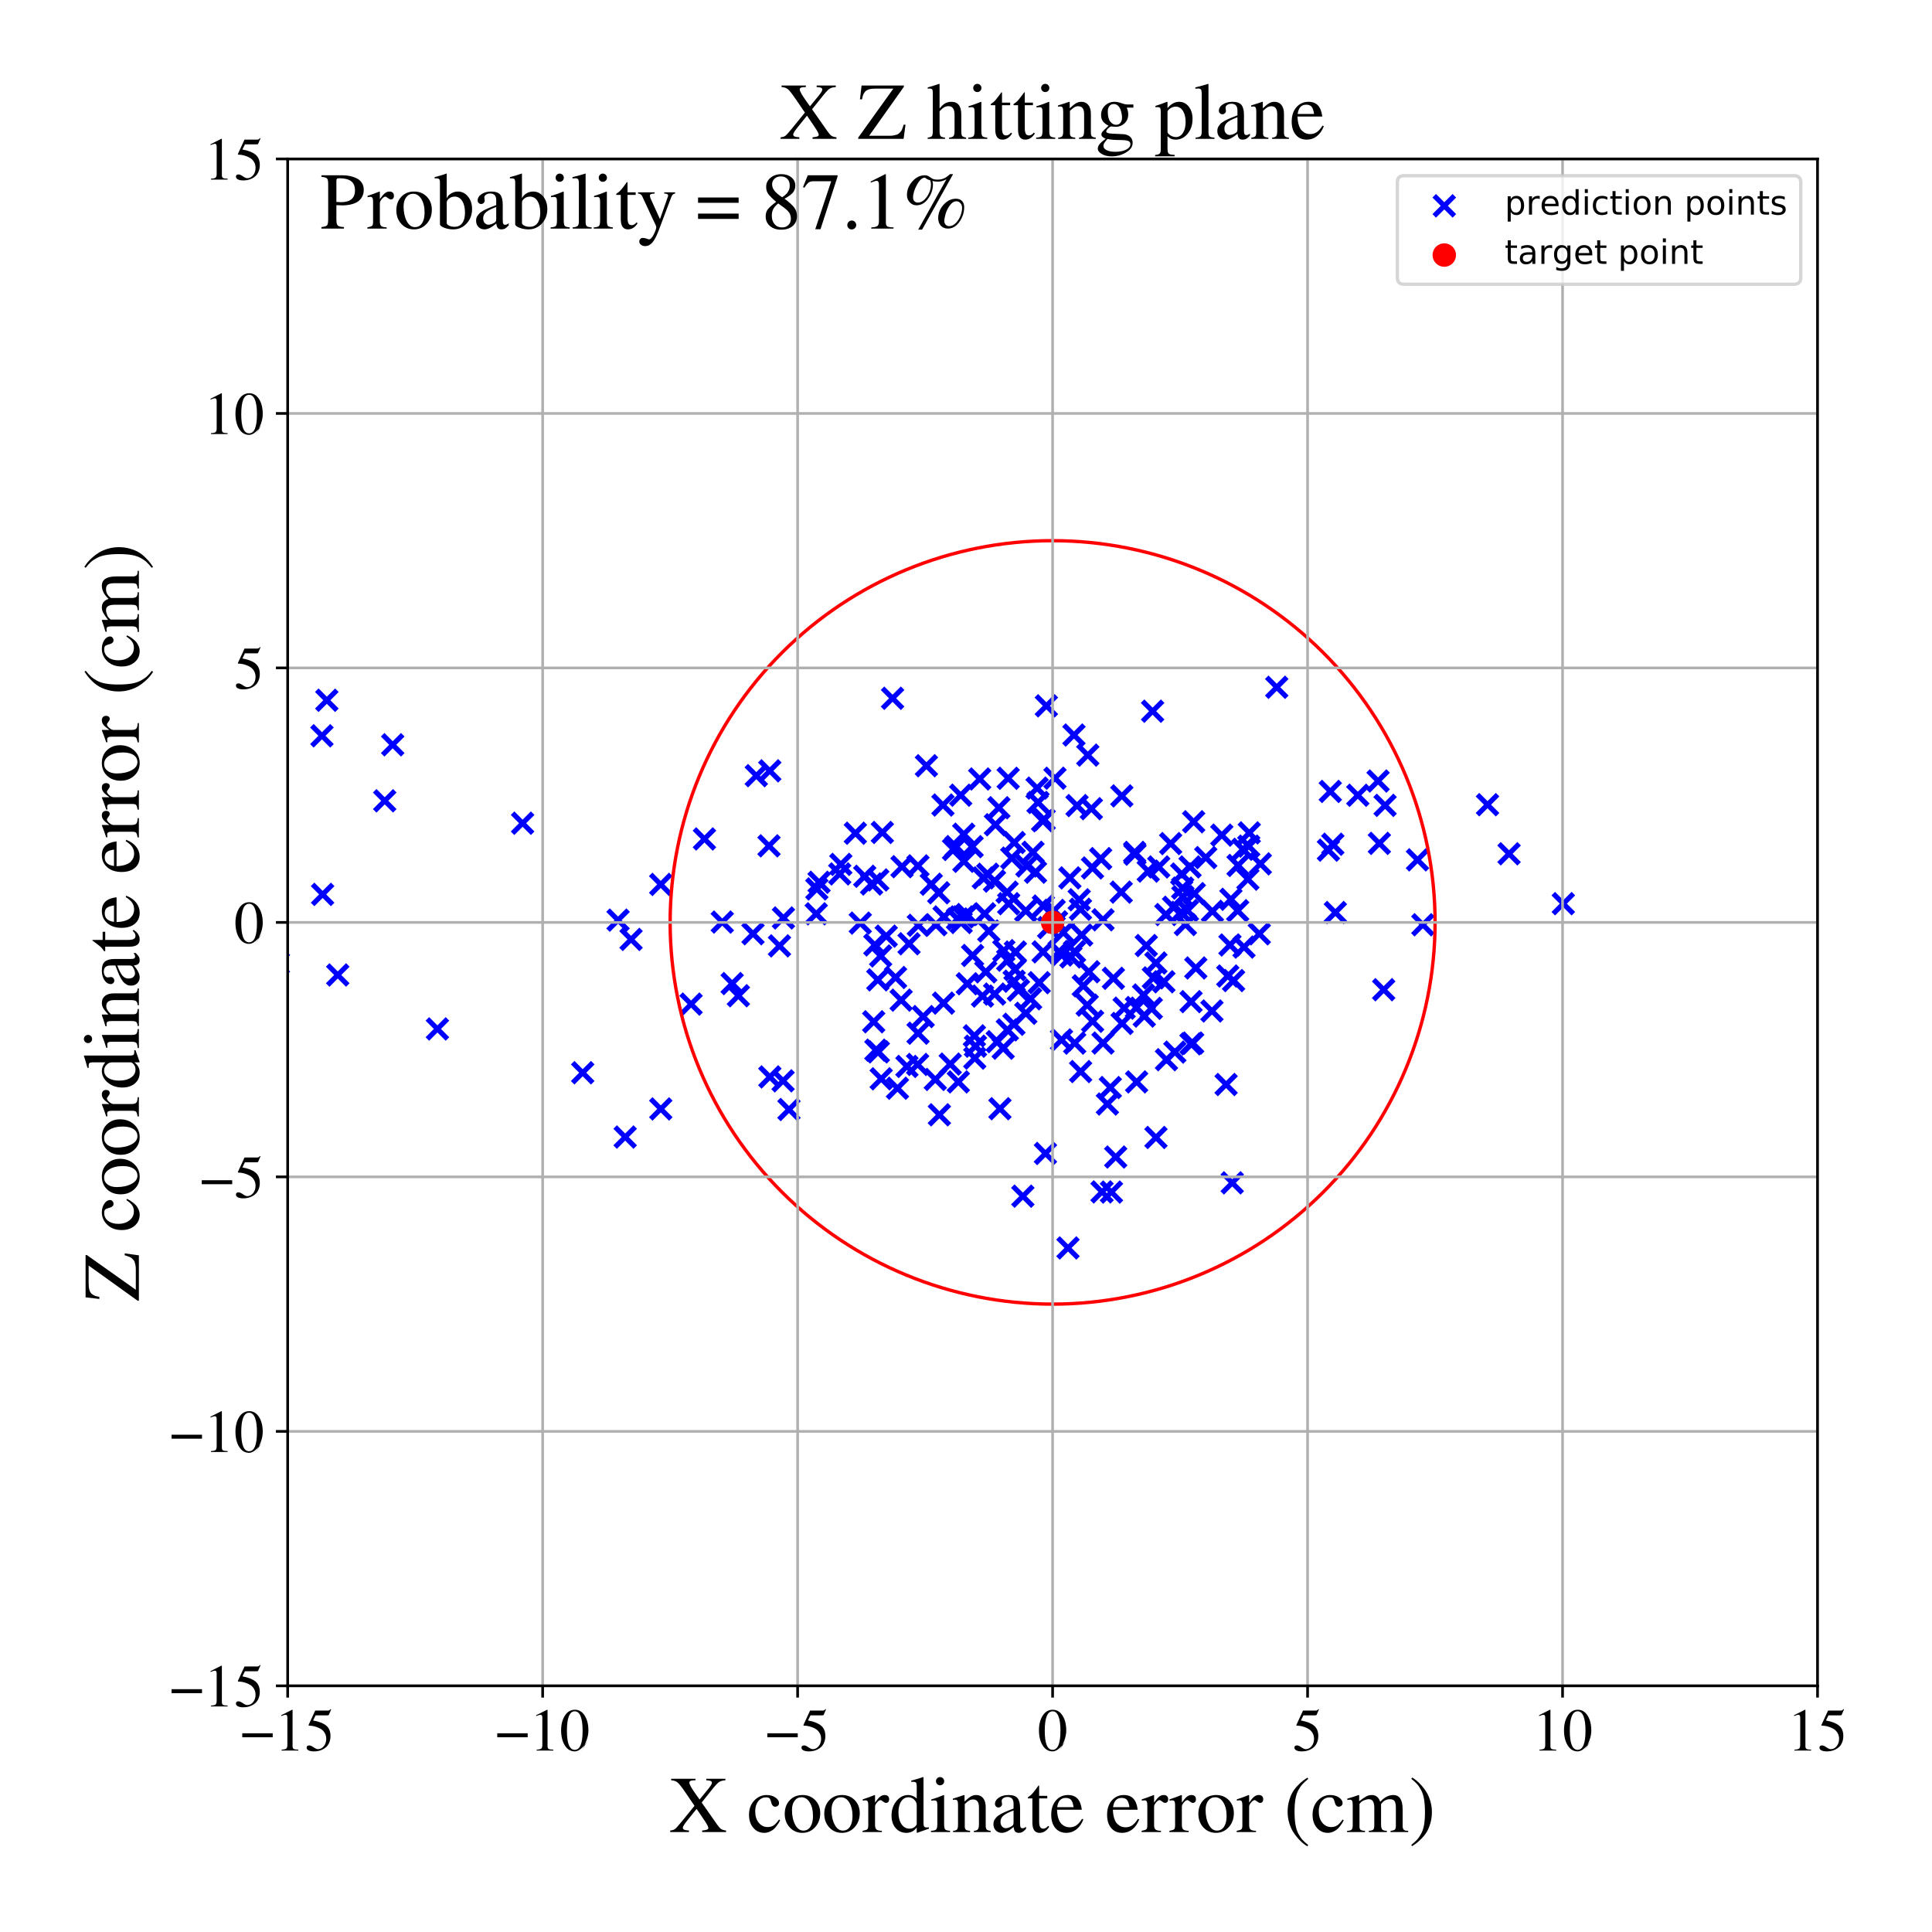 <?xml version="1.0" encoding="utf-8" standalone="no"?>
<!DOCTYPE svg PUBLIC "-//W3C//DTD SVG 1.1//EN"
  "http://www.w3.org/Graphics/SVG/1.1/DTD/svg11.dtd">
<!-- Created with matplotlib (https://matplotlib.org/) -->
<svg height="576pt" version="1.1" viewBox="0 0 576 576" width="576pt" xmlns="http://www.w3.org/2000/svg" xmlns:xlink="http://www.w3.org/1999/xlink">
 <defs>
  <style type="text/css">
*{stroke-linecap:butt;stroke-linejoin:round;}
  </style>
 </defs>
 <g id="figure_1">
  <g id="patch_1">
   <path d="M 0 576 
L 576 576 
L 576 0 
L 0 0 
z
" style="fill:#ffffff;"/>
  </g>
  <g id="axes_1">
   <g id="patch_2">
    <path d="M 85.766 502.609 
L 541.875 502.609 
L 541.875 47.391 
L 85.766 47.391 
z
" style="fill:#ffffff;"/>
   </g>
   <g id="PathCollection_1">
    <defs>
     <path d="M -3 3 
L 3 -3 
M -3 -3 
L 3 3 
" id="m28c79a5b32" style="stroke:#0000ff;stroke-width:1.5;"/>
    </defs>
    <g clip-path="url(#p65e241217b)">
     <use style="fill:#0000ff;stroke:#0000ff;stroke-width:1.5;" x="309.471" xlink:href="#m28c79a5b32" y="239.241"/>
     <use style="fill:#0000ff;stroke:#0000ff;stroke-width:1.5;" x="316.475" xlink:href="#m28c79a5b32" y="310.032"/>
     <use style="fill:#0000ff;stroke:#0000ff;stroke-width:1.5;" x="281.126" xlink:href="#m28c79a5b32" y="240.01"/>
     <use style="fill:#0000ff;stroke:#0000ff;stroke-width:1.5;" x="287.149" xlink:href="#m28c79a5b32" y="273.364"/>
     <use style="fill:#0000ff;stroke:#0000ff;stroke-width:1.5;" x="302.723" xlink:href="#m28c79a5b32" y="283.83"/>
     <use style="fill:#0000ff;stroke:#0000ff;stroke-width:1.5;" x="372.035" xlink:href="#m28c79a5b32" y="262.11"/>
     <use style="fill:#0000ff;stroke:#0000ff;stroke-width:1.5;" x="303.64" xlink:href="#m28c79a5b32" y="295.216"/>
     <use style="fill:#0000ff;stroke:#0000ff;stroke-width:1.5;" x="355.58" xlink:href="#m28c79a5b32" y="310.981"/>
     <use style="fill:#0000ff;stroke:#0000ff;stroke-width:1.5;" x="233.576" xlink:href="#m28c79a5b32" y="273.676"/>
     <use style="fill:#0000ff;stroke:#0000ff;stroke-width:1.5;" x="288.388" xlink:href="#m28c79a5b32" y="293.292"/>
     <use style="fill:#0000ff;stroke:#0000ff;stroke-width:1.5;" x="347.591" xlink:href="#m28c79a5b32" y="272.661"/>
     <use style="fill:#0000ff;stroke:#0000ff;stroke-width:1.5;" x="334.531" xlink:href="#m28c79a5b32" y="305.123"/>
     <use style="fill:#0000ff;stroke:#0000ff;stroke-width:1.5;" x="72.116" xlink:href="#m28c79a5b32" y="280.731"/>
     <use style="fill:#0000ff;stroke:#0000ff;stroke-width:1.5;" x="305.809" xlink:href="#m28c79a5b32" y="271.536"/>
     <use style="fill:#0000ff;stroke:#0000ff;stroke-width:1.5;" x="341.152" xlink:href="#m28c79a5b32" y="302.933"/>
     <use style="fill:#0000ff;stroke:#0000ff;stroke-width:1.5;" x="262.716" xlink:href="#m28c79a5b32" y="321.629"/>
     <use style="fill:#0000ff;stroke:#0000ff;stroke-width:1.5;" x="325.716" xlink:href="#m28c79a5b32" y="258.759"/>
     <use style="fill:#0000ff;stroke:#0000ff;stroke-width:1.5;" x="412.94" xlink:href="#m28c79a5b32" y="240.108"/>
     <use style="fill:#0000ff;stroke:#0000ff;stroke-width:1.5;" x="279.867" xlink:href="#m28c79a5b32" y="266.173"/>
     <use style="fill:#0000ff;stroke:#0000ff;stroke-width:1.5;" x="186.388" xlink:href="#m28c79a5b32" y="338.998"/>
     <use style="fill:#0000ff;stroke:#0000ff;stroke-width:1.5;" x="292.921" xlink:href="#m28c79a5b32" y="296.967"/>
     <use style="fill:#0000ff;stroke:#0000ff;stroke-width:1.5;" x="155.809" xlink:href="#m28c79a5b32" y="245.429"/>
     <use style="fill:#0000ff;stroke:#0000ff;stroke-width:1.5;" x="299.082" xlink:href="#m28c79a5b32" y="312.512"/>
     <use style="fill:#0000ff;stroke:#0000ff;stroke-width:1.5;" x="229.269" xlink:href="#m28c79a5b32" y="252.174"/>
     <use style="fill:#0000ff;stroke:#0000ff;stroke-width:1.5;" x="197.001" xlink:href="#m28c79a5b32" y="330.616"/>
     <use style="fill:#0000ff;stroke:#0000ff;stroke-width:1.5;" x="96.185" xlink:href="#m28c79a5b32" y="266.655"/>
     <use style="fill:#0000ff;stroke:#0000ff;stroke-width:1.5;" x="343.857" xlink:href="#m28c79a5b32" y="291.537"/>
     <use style="fill:#0000ff;stroke:#0000ff;stroke-width:1.5;" x="397.367" xlink:href="#m28c79a5b32" y="251.701"/>
     <use style="fill:#0000ff;stroke:#0000ff;stroke-width:1.5;" x="184.267" xlink:href="#m28c79a5b32" y="274.324"/>
     <use style="fill:#0000ff;stroke:#0000ff;stroke-width:1.5;" x="328.844" xlink:href="#m28c79a5b32" y="310.968"/>
     <use style="fill:#0000ff;stroke:#0000ff;stroke-width:1.5;" x="372.451" xlink:href="#m28c79a5b32" y="248.313"/>
     <use style="fill:#0000ff;stroke:#0000ff;stroke-width:1.5;" x="300.731" xlink:href="#m28c79a5b32" y="269.421"/>
     <use style="fill:#0000ff;stroke:#0000ff;stroke-width:1.5;" x="225.483" xlink:href="#m28c79a5b32" y="231.254"/>
     <use style="fill:#0000ff;stroke:#0000ff;stroke-width:1.5;" x="338.371" xlink:href="#m28c79a5b32" y="254.661"/>
     <use style="fill:#0000ff;stroke:#0000ff;stroke-width:1.5;" x="372.298" xlink:href="#m28c79a5b32" y="252.259"/>
     <use style="fill:#0000ff;stroke:#0000ff;stroke-width:1.5;" x="255.015" xlink:href="#m28c79a5b32" y="248.415"/>
     <use style="fill:#0000ff;stroke:#0000ff;stroke-width:1.5;" x="449.905" xlink:href="#m28c79a5b32" y="254.542"/>
     <use style="fill:#0000ff;stroke:#0000ff;stroke-width:1.5;" x="250.677" xlink:href="#m28c79a5b32" y="257.709"/>
     <use style="fill:#0000ff;stroke:#0000ff;stroke-width:1.5;" x="-1" xlink:href="#m28c79a5b32" y="254.165"/>
     <use style="fill:#0000ff;stroke:#0000ff;stroke-width:1.5;" x="-1" xlink:href="#m28c79a5b32" y="256.441"/>
     <use style="fill:#0000ff;stroke:#0000ff;stroke-width:1.5;" x="294.797" xlink:href="#m28c79a5b32" y="277.572"/>
     <use style="fill:#0000ff;stroke:#0000ff;stroke-width:1.5;" x="338.814" xlink:href="#m28c79a5b32" y="300.382"/>
     <use style="fill:#0000ff;stroke:#0000ff;stroke-width:1.5;" x="261.706" xlink:href="#m28c79a5b32" y="292.129"/>
     <use style="fill:#0000ff;stroke:#0000ff;stroke-width:1.5;" x="196.982" xlink:href="#m28c79a5b32" y="263.682"/>
     <use style="fill:#0000ff;stroke:#0000ff;stroke-width:1.5;" x="279.01" xlink:href="#m28c79a5b32" y="275.691"/>
     <use style="fill:#0000ff;stroke:#0000ff;stroke-width:1.5;" x="411.241" xlink:href="#m28c79a5b32" y="251.438"/>
     <use style="fill:#0000ff;stroke:#0000ff;stroke-width:1.5;" x="356.514" xlink:href="#m28c79a5b32" y="288.591"/>
     <use style="fill:#0000ff;stroke:#0000ff;stroke-width:1.5;" x="410.855" xlink:href="#m28c79a5b32" y="232.851"/>
     <use style="fill:#0000ff;stroke:#0000ff;stroke-width:1.5;" x="321.103" xlink:href="#m28c79a5b32" y="240.173"/>
     <use style="fill:#0000ff;stroke:#0000ff;stroke-width:1.5;" x="100.694" xlink:href="#m28c79a5b32" y="290.677"/>
     <use style="fill:#0000ff;stroke:#0000ff;stroke-width:1.5;" x="243.526" xlink:href="#m28c79a5b32" y="265.02"/>
     <use style="fill:#0000ff;stroke:#0000ff;stroke-width:1.5;" x="366.042" xlink:href="#m28c79a5b32" y="290.983"/>
     <use style="fill:#0000ff;stroke:#0000ff;stroke-width:1.5;" x="302.602" xlink:href="#m28c79a5b32" y="289.089"/>
     <use style="fill:#0000ff;stroke:#0000ff;stroke-width:1.5;" x="302.371" xlink:href="#m28c79a5b32" y="251.189"/>
     <use style="fill:#0000ff;stroke:#0000ff;stroke-width:1.5;" x="297.315" xlink:href="#m28c79a5b32" y="310.556"/>
     <use style="fill:#0000ff;stroke:#0000ff;stroke-width:1.5;" x="173.726" xlink:href="#m28c79a5b32" y="319.82"/>
     <use style="fill:#0000ff;stroke:#0000ff;stroke-width:1.5;" x="366.979" xlink:href="#m28c79a5b32" y="268.111"/>
     <use style="fill:#0000ff;stroke:#0000ff;stroke-width:1.5;" x="298.118" xlink:href="#m28c79a5b32" y="330.545"/>
     <use style="fill:#0000ff;stroke:#0000ff;stroke-width:1.5;" x="361.463" xlink:href="#m28c79a5b32" y="271.691"/>
     <use style="fill:#0000ff;stroke:#0000ff;stroke-width:1.5;" x="273.685" xlink:href="#m28c79a5b32" y="258.152"/>
     <use style="fill:#0000ff;stroke:#0000ff;stroke-width:1.5;" x="273.573" xlink:href="#m28c79a5b32" y="317.345"/>
     <use style="fill:#0000ff;stroke:#0000ff;stroke-width:1.5;" x="293.895" xlink:href="#m28c79a5b32" y="289.745"/>
     <use style="fill:#0000ff;stroke:#0000ff;stroke-width:1.5;" x="325.373" xlink:href="#m28c79a5b32" y="241.099"/>
     <use style="fill:#0000ff;stroke:#0000ff;stroke-width:1.5;" x="264.214" xlink:href="#m28c79a5b32" y="279.096"/>
     <use style="fill:#0000ff;stroke:#0000ff;stroke-width:1.5;" x="344.633" xlink:href="#m28c79a5b32" y="339.123"/>
     <use style="fill:#0000ff;stroke:#0000ff;stroke-width:1.5;" x="367.375" xlink:href="#m28c79a5b32" y="352.65"/>
     <use style="fill:#0000ff;stroke:#0000ff;stroke-width:1.5;" x="314.986" xlink:href="#m28c79a5b32" y="274.836"/>
     <use style="fill:#0000ff;stroke:#0000ff;stroke-width:1.5;" x="262.554" xlink:href="#m28c79a5b32" y="285.002"/>
     <use style="fill:#0000ff;stroke:#0000ff;stroke-width:1.5;" x="-1" xlink:href="#m28c79a5b32" y="316.18"/>
     <use style="fill:#0000ff;stroke:#0000ff;stroke-width:1.5;" x="-1" xlink:href="#m28c79a5b32" y="320.174"/>
     <use style="fill:#0000ff;stroke:#0000ff;stroke-width:1.5;" x="325.749" xlink:href="#m28c79a5b32" y="304.481"/>
     <use style="fill:#0000ff;stroke:#0000ff;stroke-width:1.5;" x="398.12" xlink:href="#m28c79a5b32" y="272.056"/>
     <use style="fill:#0000ff;stroke:#0000ff;stroke-width:1.5;" x="311.07" xlink:href="#m28c79a5b32" y="270.12"/>
     <use style="fill:#0000ff;stroke:#0000ff;stroke-width:1.5;" x="443.481" xlink:href="#m28c79a5b32" y="239.909"/>
     <use style="fill:#0000ff;stroke:#0000ff;stroke-width:1.5;" x="293.168" xlink:href="#m28c79a5b32" y="261.726"/>
     <use style="fill:#0000ff;stroke:#0000ff;stroke-width:1.5;" x="310.987" xlink:href="#m28c79a5b32" y="283.79"/>
     <use style="fill:#0000ff;stroke:#0000ff;stroke-width:1.5;" x="370.556" xlink:href="#m28c79a5b32" y="253.201"/>
     <use style="fill:#0000ff;stroke:#0000ff;stroke-width:1.5;" x="324.135" xlink:href="#m28c79a5b32" y="299.665"/>
     <use style="fill:#0000ff;stroke:#0000ff;stroke-width:1.5;" x="-1" xlink:href="#m28c79a5b32" y="302.782"/>
     <use style="fill:#0000ff;stroke:#0000ff;stroke-width:1.5;" x="-1" xlink:href="#m28c79a5b32" y="297.647"/>
     <use style="fill:#0000ff;stroke:#0000ff;stroke-width:1.5;" x="268.922" xlink:href="#m28c79a5b32" y="258.393"/>
     <use style="fill:#0000ff;stroke:#0000ff;stroke-width:1.5;" x="396.61" xlink:href="#m28c79a5b32" y="235.956"/>
     <use style="fill:#0000ff;stroke:#0000ff;stroke-width:1.5;" x="244.199" xlink:href="#m28c79a5b32" y="263.037"/>
     <use style="fill:#0000ff;stroke:#0000ff;stroke-width:1.5;" x="366.692" xlink:href="#m28c79a5b32" y="281.734"/>
     <use style="fill:#0000ff;stroke:#0000ff;stroke-width:1.5;" x="352.143" xlink:href="#m28c79a5b32" y="271.998"/>
     <use style="fill:#0000ff;stroke:#0000ff;stroke-width:1.5;" x="256.482" xlink:href="#m28c79a5b32" y="275.212"/>
     <use style="fill:#0000ff;stroke:#0000ff;stroke-width:1.5;" x="375.749" xlink:href="#m28c79a5b32" y="257.549"/>
     <use style="fill:#0000ff;stroke:#0000ff;stroke-width:1.5;" x="232.392" xlink:href="#m28c79a5b32" y="281.996"/>
     <use style="fill:#0000ff;stroke:#0000ff;stroke-width:1.5;" x="334.459" xlink:href="#m28c79a5b32" y="237.289"/>
     <use style="fill:#0000ff;stroke:#0000ff;stroke-width:1.5;" x="307.265" xlink:href="#m28c79a5b32" y="297.779"/>
     <use style="fill:#0000ff;stroke:#0000ff;stroke-width:1.5;" x="290.823" xlink:href="#m28c79a5b32" y="311.91"/>
     <use style="fill:#0000ff;stroke:#0000ff;stroke-width:1.5;" x="280.065" xlink:href="#m28c79a5b32" y="332.363"/>
     <use style="fill:#0000ff;stroke:#0000ff;stroke-width:1.5;" x="276.197" xlink:href="#m28c79a5b32" y="228.292"/>
     <use style="fill:#0000ff;stroke:#0000ff;stroke-width:1.5;" x="290.498" xlink:href="#m28c79a5b32" y="308.821"/>
     <use style="fill:#0000ff;stroke:#0000ff;stroke-width:1.5;" x="315.766" xlink:href="#m28c79a5b32" y="283.725"/>
     <use style="fill:#0000ff;stroke:#0000ff;stroke-width:1.5;" x="306.166" xlink:href="#m28c79a5b32" y="258.181"/>
     <use style="fill:#0000ff;stroke:#0000ff;stroke-width:1.5;" x="338.872" xlink:href="#m28c79a5b32" y="322.552"/>
     <use style="fill:#0000ff;stroke:#0000ff;stroke-width:1.5;" x="331.368" xlink:href="#m28c79a5b32" y="355.404"/>
     <use style="fill:#0000ff;stroke:#0000ff;stroke-width:1.5;" x="296.773" xlink:href="#m28c79a5b32" y="245.882"/>
     <use style="fill:#0000ff;stroke:#0000ff;stroke-width:1.5;" x="321.745" xlink:href="#m28c79a5b32" y="268.252"/>
     <use style="fill:#0000ff;stroke:#0000ff;stroke-width:1.5;" x="273.791" xlink:href="#m28c79a5b32" y="275.868"/>
     <use style="fill:#0000ff;stroke:#0000ff;stroke-width:1.5;" x="322.174" xlink:href="#m28c79a5b32" y="319.468"/>
     <use style="fill:#0000ff;stroke:#0000ff;stroke-width:1.5;" x="331.033" xlink:href="#m28c79a5b32" y="324.24"/>
     <use style="fill:#0000ff;stroke:#0000ff;stroke-width:1.5;" x="300.576" xlink:href="#m28c79a5b32" y="232.036"/>
     <use style="fill:#0000ff;stroke:#0000ff;stroke-width:1.5;" x="355.098" xlink:href="#m28c79a5b32" y="298.625"/>
     <use style="fill:#0000ff;stroke:#0000ff;stroke-width:1.5;" x="218.284" xlink:href="#m28c79a5b32" y="293.236"/>
     <use style="fill:#0000ff;stroke:#0000ff;stroke-width:1.5;" x="375.441" xlink:href="#m28c79a5b32" y="278.409"/>
     <use style="fill:#0000ff;stroke:#0000ff;stroke-width:1.5;" x="396.048" xlink:href="#m28c79a5b32" y="253.463"/>
     <use style="fill:#0000ff;stroke:#0000ff;stroke-width:1.5;" x="302.287" xlink:href="#m28c79a5b32" y="305.375"/>
     <use style="fill:#0000ff;stroke:#0000ff;stroke-width:1.5;" x="356.063" xlink:href="#m28c79a5b32" y="266.418"/>
     <use style="fill:#0000ff;stroke:#0000ff;stroke-width:1.5;" x="299.275" xlink:href="#m28c79a5b32" y="283.422"/>
     <use style="fill:#0000ff;stroke:#0000ff;stroke-width:1.5;" x="81.057" xlink:href="#m28c79a5b32" y="271.729"/>
     <use style="fill:#0000ff;stroke:#0000ff;stroke-width:1.5;" x="330.156" xlink:href="#m28c79a5b32" y="329.15"/>
     <use style="fill:#0000ff;stroke:#0000ff;stroke-width:1.5;" x="328.147" xlink:href="#m28c79a5b32" y="255.975"/>
     <use style="fill:#0000ff;stroke:#0000ff;stroke-width:1.5;" x="310.844" xlink:href="#m28c79a5b32" y="244.683"/>
     <use style="fill:#0000ff;stroke:#0000ff;stroke-width:1.5;" x="23.872" xlink:href="#m28c79a5b32" y="256.834"/>
     <use style="fill:#0000ff;stroke:#0000ff;stroke-width:1.5;" x="263.059" xlink:href="#m28c79a5b32" y="248.187"/>
     <use style="fill:#0000ff;stroke:#0000ff;stroke-width:1.5;" x="-1" xlink:href="#m28c79a5b32" y="168.502"/>
     <use style="fill:#0000ff;stroke:#0000ff;stroke-width:1.5;" x="-1" xlink:href="#m28c79a5b32" y="226.376"/>
     <use style="fill:#0000ff;stroke:#0000ff;stroke-width:1.5;" x="233.46" xlink:href="#m28c79a5b32" y="322.236"/>
     <use style="fill:#0000ff;stroke:#0000ff;stroke-width:1.5;" x="345.461" xlink:href="#m28c79a5b32" y="258.468"/>
     <use style="fill:#0000ff;stroke:#0000ff;stroke-width:1.5;" x="307.967" xlink:href="#m28c79a5b32" y="254.096"/>
     <use style="fill:#0000ff;stroke:#0000ff;stroke-width:1.5;" x="380.647" xlink:href="#m28c79a5b32" y="204.903"/>
     <use style="fill:#0000ff;stroke:#0000ff;stroke-width:1.5;" x="314.525" xlink:href="#m28c79a5b32" y="232.014"/>
     <use style="fill:#0000ff;stroke:#0000ff;stroke-width:1.5;" x="328.843" xlink:href="#m28c79a5b32" y="274.223"/>
     <use style="fill:#0000ff;stroke:#0000ff;stroke-width:1.5;" x="367.779" xlink:href="#m28c79a5b32" y="292.342"/>
     <use style="fill:#0000ff;stroke:#0000ff;stroke-width:1.5;" x="352.66" xlink:href="#m28c79a5b32" y="267.333"/>
     <use style="fill:#0000ff;stroke:#0000ff;stroke-width:1.5;" x="365.549" xlink:href="#m28c79a5b32" y="323.332"/>
     <use style="fill:#0000ff;stroke:#0000ff;stroke-width:1.5;" x="95.983" xlink:href="#m28c79a5b32" y="219.37"/>
     <use style="fill:#0000ff;stroke:#0000ff;stroke-width:1.5;" x="369.109" xlink:href="#m28c79a5b32" y="258.023"/>
     <use style="fill:#0000ff;stroke:#0000ff;stroke-width:1.5;" x="17.467" xlink:href="#m28c79a5b32" y="246.419"/>
     <use style="fill:#0000ff;stroke:#0000ff;stroke-width:1.5;" x="361.328" xlink:href="#m28c79a5b32" y="301.415"/>
     <use style="fill:#0000ff;stroke:#0000ff;stroke-width:1.5;" x="312.634" xlink:href="#m28c79a5b32" y="276.548"/>
     <use style="fill:#0000ff;stroke:#0000ff;stroke-width:1.5;" x="294.503" xlink:href="#m28c79a5b32" y="260.635"/>
     <use style="fill:#0000ff;stroke:#0000ff;stroke-width:1.5;" x="353.411" xlink:href="#m28c79a5b32" y="275.641"/>
     <use style="fill:#0000ff;stroke:#0000ff;stroke-width:1.5;" x="286.416" xlink:href="#m28c79a5b32" y="237.075"/>
     <use style="fill:#0000ff;stroke:#0000ff;stroke-width:1.5;" x="320.408" xlink:href="#m28c79a5b32" y="310.989"/>
     <use style="fill:#0000ff;stroke:#0000ff;stroke-width:1.5;" x="27.737" xlink:href="#m28c79a5b32" y="217.722"/>
     <use style="fill:#0000ff;stroke:#0000ff;stroke-width:1.5;" x="314.288" xlink:href="#m28c79a5b32" y="271.412"/>
     <use style="fill:#0000ff;stroke:#0000ff;stroke-width:1.5;" x="206.036" xlink:href="#m28c79a5b32" y="299.36"/>
     <use style="fill:#0000ff;stroke:#0000ff;stroke-width:1.5;" x="352.594" xlink:href="#m28c79a5b32" y="264.772"/>
     <use style="fill:#0000ff;stroke:#0000ff;stroke-width:1.5;" x="260.822" xlink:href="#m28c79a5b32" y="281.722"/>
     <use style="fill:#0000ff;stroke:#0000ff;stroke-width:1.5;" x="682.626" xlink:href="#m28c79a5b32" y="275.434"/>
     <use style="fill:#0000ff;stroke:#0000ff;stroke-width:1.5;" x="210.022" xlink:href="#m28c79a5b32" y="250.121"/>
     <use style="fill:#0000ff;stroke:#0000ff;stroke-width:1.5;" x="304.951" xlink:href="#m28c79a5b32" y="356.625"/>
     <use style="fill:#0000ff;stroke:#0000ff;stroke-width:1.5;" x="288.285" xlink:href="#m28c79a5b32" y="272.653"/>
     <use style="fill:#0000ff;stroke:#0000ff;stroke-width:1.5;" x="267.568" xlink:href="#m28c79a5b32" y="324.442"/>
     <use style="fill:#0000ff;stroke:#0000ff;stroke-width:1.5;" x="316.565" xlink:href="#m28c79a5b32" y="284.725"/>
     <use style="fill:#0000ff;stroke:#0000ff;stroke-width:1.5;" x="281.451" xlink:href="#m28c79a5b32" y="273.374"/>
     <use style="fill:#0000ff;stroke:#0000ff;stroke-width:1.5;" x="404.814" xlink:href="#m28c79a5b32" y="237.098"/>
     <use style="fill:#0000ff;stroke:#0000ff;stroke-width:1.5;" x="287.327" xlink:href="#m28c79a5b32" y="248.71"/>
     <use style="fill:#0000ff;stroke:#0000ff;stroke-width:1.5;" x="82.987" xlink:href="#m28c79a5b32" y="287.186"/>
     <use style="fill:#0000ff;stroke:#0000ff;stroke-width:1.5;" x="235.219" xlink:href="#m28c79a5b32" y="330.782"/>
     <use style="fill:#0000ff;stroke:#0000ff;stroke-width:1.5;" x="281.294" xlink:href="#m28c79a5b32" y="299.066"/>
     <use style="fill:#0000ff;stroke:#0000ff;stroke-width:1.5;" x="271.022" xlink:href="#m28c79a5b32" y="281.372"/>
     <use style="fill:#0000ff;stroke:#0000ff;stroke-width:1.5;" x="229.502" xlink:href="#m28c79a5b32" y="229.815"/>
     <use style="fill:#0000ff;stroke:#0000ff;stroke-width:1.5;" x="285.043" xlink:href="#m28c79a5b32" y="252.405"/>
     <use style="fill:#0000ff;stroke:#0000ff;stroke-width:1.5;" x="266.107" xlink:href="#m28c79a5b32" y="208.183"/>
     <use style="fill:#0000ff;stroke:#0000ff;stroke-width:1.5;" x="301.637" xlink:href="#m28c79a5b32" y="255.833"/>
     <use style="fill:#0000ff;stroke:#0000ff;stroke-width:1.5;" x="296.531" xlink:href="#m28c79a5b32" y="296.367"/>
     <use style="fill:#0000ff;stroke:#0000ff;stroke-width:1.5;" x="359.48" xlink:href="#m28c79a5b32" y="255.68"/>
     <use style="fill:#0000ff;stroke:#0000ff;stroke-width:1.5;" x="354.797" xlink:href="#m28c79a5b32" y="258.458"/>
     <use style="fill:#0000ff;stroke:#0000ff;stroke-width:1.5;" x="352.312" xlink:href="#m28c79a5b32" y="260.576"/>
     <use style="fill:#0000ff;stroke:#0000ff;stroke-width:1.5;" x="42.807" xlink:href="#m28c79a5b32" y="296.932"/>
     <use style="fill:#0000ff;stroke:#0000ff;stroke-width:1.5;" x="311.955" xlink:href="#m28c79a5b32" y="210.437"/>
     <use style="fill:#0000ff;stroke:#0000ff;stroke-width:1.5;" x="261.125" xlink:href="#m28c79a5b32" y="313.089"/>
     <use style="fill:#0000ff;stroke:#0000ff;stroke-width:1.5;" x="130.41" xlink:href="#m28c79a5b32" y="306.766"/>
     <use style="fill:#0000ff;stroke:#0000ff;stroke-width:1.5;" x="320.361" xlink:href="#m28c79a5b32" y="283.707"/>
     <use style="fill:#0000ff;stroke:#0000ff;stroke-width:1.5;" x="275.241" xlink:href="#m28c79a5b32" y="303.076"/>
     <use style="fill:#0000ff;stroke:#0000ff;stroke-width:1.5;" x="290.613" xlink:href="#m28c79a5b32" y="315.467"/>
     <use style="fill:#0000ff;stroke:#0000ff;stroke-width:1.5;" x="364.266" xlink:href="#m28c79a5b32" y="248.987"/>
     <use style="fill:#0000ff;stroke:#0000ff;stroke-width:1.5;" x="324.611" xlink:href="#m28c79a5b32" y="289.722"/>
     <use style="fill:#0000ff;stroke:#0000ff;stroke-width:1.5;" x="332.633" xlink:href="#m28c79a5b32" y="344.953"/>
     <use style="fill:#0000ff;stroke:#0000ff;stroke-width:1.5;" x="422.608" xlink:href="#m28c79a5b32" y="256.353"/>
     <use style="fill:#0000ff;stroke:#0000ff;stroke-width:1.5;" x="309.197" xlink:href="#m28c79a5b32" y="234.967"/>
     <use style="fill:#0000ff;stroke:#0000ff;stroke-width:1.5;" x="349.876" xlink:href="#m28c79a5b32" y="270.491"/>
     <use style="fill:#0000ff;stroke:#0000ff;stroke-width:1.5;" x="322.127" xlink:href="#m28c79a5b32" y="271.079"/>
     <use style="fill:#0000ff;stroke:#0000ff;stroke-width:1.5;" x="322.483" xlink:href="#m28c79a5b32" y="278.766"/>
     <use style="fill:#0000ff;stroke:#0000ff;stroke-width:1.5;" x="370.878" xlink:href="#m28c79a5b32" y="282.362"/>
     <use style="fill:#0000ff;stroke:#0000ff;stroke-width:1.5;" x="320.187" xlink:href="#m28c79a5b32" y="219.141"/>
     <use style="fill:#0000ff;stroke:#0000ff;stroke-width:1.5;" x="355.078" xlink:href="#m28c79a5b32" y="311.197"/>
     <use style="fill:#0000ff;stroke:#0000ff;stroke-width:1.5;" x="289.821" xlink:href="#m28c79a5b32" y="252.42"/>
     <use style="fill:#0000ff;stroke:#0000ff;stroke-width:1.5;" x="257.803" xlink:href="#m28c79a5b32" y="261.256"/>
     <use style="fill:#0000ff;stroke:#0000ff;stroke-width:1.5;" x="331.942" xlink:href="#m28c79a5b32" y="291.671"/>
     <use style="fill:#0000ff;stroke:#0000ff;stroke-width:1.5;" x="220.136" xlink:href="#m28c79a5b32" y="296.865"/>
     <use style="fill:#0000ff;stroke:#0000ff;stroke-width:1.5;" x="259.85" xlink:href="#m28c79a5b32" y="263.556"/>
     <use style="fill:#0000ff;stroke:#0000ff;stroke-width:1.5;" x="278.841" xlink:href="#m28c79a5b32" y="321.827"/>
     <use style="fill:#0000ff;stroke:#0000ff;stroke-width:1.5;" x="287.373" xlink:href="#m28c79a5b32" y="256.784"/>
     <use style="fill:#0000ff;stroke:#0000ff;stroke-width:1.5;" x="342.327" xlink:href="#m28c79a5b32" y="259.706"/>
     <use style="fill:#0000ff;stroke:#0000ff;stroke-width:1.5;" x="273.704" xlink:href="#m28c79a5b32" y="308.033"/>
     <use style="fill:#0000ff;stroke:#0000ff;stroke-width:1.5;" x="270.387" xlink:href="#m28c79a5b32" y="317.942"/>
     <use style="fill:#0000ff;stroke:#0000ff;stroke-width:1.5;" x="319.279" xlink:href="#m28c79a5b32" y="285.303"/>
     <use style="fill:#0000ff;stroke:#0000ff;stroke-width:1.5;" x="297.802" xlink:href="#m28c79a5b32" y="240.815"/>
     <use style="fill:#0000ff;stroke:#0000ff;stroke-width:1.5;" x="338.282" xlink:href="#m28c79a5b32" y="254.121"/>
     <use style="fill:#0000ff;stroke:#0000ff;stroke-width:1.5;" x="322.961" xlink:href="#m28c79a5b32" y="293.911"/>
     <use style="fill:#0000ff;stroke:#0000ff;stroke-width:1.5;" x="368.998" xlink:href="#m28c79a5b32" y="271.509"/>
     <use style="fill:#0000ff;stroke:#0000ff;stroke-width:1.5;" x="318.973" xlink:href="#m28c79a5b32" y="261.728"/>
     <use style="fill:#0000ff;stroke:#0000ff;stroke-width:1.5;" x="117.082" xlink:href="#m28c79a5b32" y="222.048"/>
     <use style="fill:#0000ff;stroke:#0000ff;stroke-width:1.5;" x="317.017" xlink:href="#m28c79a5b32" y="278.004"/>
     <use style="fill:#0000ff;stroke:#0000ff;stroke-width:1.5;" x="335.147" xlink:href="#m28c79a5b32" y="300.56"/>
     <use style="fill:#0000ff;stroke:#0000ff;stroke-width:1.5;" x="277.644" xlink:href="#m28c79a5b32" y="263.618"/>
     <use style="fill:#0000ff;stroke:#0000ff;stroke-width:1.5;" x="250.362" xlink:href="#m28c79a5b32" y="260.547"/>
     <use style="fill:#0000ff;stroke:#0000ff;stroke-width:1.5;" x="243.349" xlink:href="#m28c79a5b32" y="272.444"/>
     <use style="fill:#0000ff;stroke:#0000ff;stroke-width:1.5;" x="424.199" xlink:href="#m28c79a5b32" y="275.706"/>
     <use style="fill:#0000ff;stroke:#0000ff;stroke-width:1.5;" x="328.556" xlink:href="#m28c79a5b32" y="355.356"/>
     <use style="fill:#0000ff;stroke:#0000ff;stroke-width:1.5;" x="286.56" xlink:href="#m28c79a5b32" y="275.029"/>
     <use style="fill:#0000ff;stroke:#0000ff;stroke-width:1.5;" x="260.484" xlink:href="#m28c79a5b32" y="304.625"/>
     <use style="fill:#0000ff;stroke:#0000ff;stroke-width:1.5;" x="284.287" xlink:href="#m28c79a5b32" y="253.259"/>
     <use style="fill:#0000ff;stroke:#0000ff;stroke-width:1.5;" x="-1" xlink:href="#m28c79a5b32" y="245.6"/>
     <use style="fill:#0000ff;stroke:#0000ff;stroke-width:1.5;" x="-1" xlink:href="#m28c79a5b32" y="248.627"/>
     <use style="fill:#0000ff;stroke:#0000ff;stroke-width:1.5;" x="293.552" xlink:href="#m28c79a5b32" y="272.436"/>
     <use style="fill:#0000ff;stroke:#0000ff;stroke-width:1.5;" x="340.949" xlink:href="#m28c79a5b32" y="296.641"/>
     <use style="fill:#0000ff;stroke:#0000ff;stroke-width:1.5;" x="311.319" xlink:href="#m28c79a5b32" y="244.371"/>
     <use style="fill:#0000ff;stroke:#0000ff;stroke-width:1.5;" x="302.355" xlink:href="#m28c79a5b32" y="292.527"/>
     <use style="fill:#0000ff;stroke:#0000ff;stroke-width:1.5;" x="285.469" xlink:href="#m28c79a5b32" y="273.974"/>
     <use style="fill:#0000ff;stroke:#0000ff;stroke-width:1.5;" x="229.519" xlink:href="#m28c79a5b32" y="321.068"/>
     <use style="fill:#0000ff;stroke:#0000ff;stroke-width:1.5;" x="346.998" xlink:href="#m28c79a5b32" y="292.71"/>
     <use style="fill:#0000ff;stroke:#0000ff;stroke-width:1.5;" x="97.441" xlink:href="#m28c79a5b32" y="208.771"/>
     <use style="fill:#0000ff;stroke:#0000ff;stroke-width:1.5;" x="355.878" xlink:href="#m28c79a5b32" y="244.998"/>
     <use style="fill:#0000ff;stroke:#0000ff;stroke-width:1.5;" x="354.019" xlink:href="#m28c79a5b32" y="271.479"/>
     <use style="fill:#0000ff;stroke:#0000ff;stroke-width:1.5;" x="289.961" xlink:href="#m28c79a5b32" y="284.862"/>
     <use style="fill:#0000ff;stroke:#0000ff;stroke-width:1.5;" x="344.616" xlink:href="#m28c79a5b32" y="287.109"/>
     <use style="fill:#0000ff;stroke:#0000ff;stroke-width:1.5;" x="412.529" xlink:href="#m28c79a5b32" y="295.068"/>
     <use style="fill:#0000ff;stroke:#0000ff;stroke-width:1.5;" x="334.275" xlink:href="#m28c79a5b32" y="265.975"/>
     <use style="fill:#0000ff;stroke:#0000ff;stroke-width:1.5;" x="324.314" xlink:href="#m28c79a5b32" y="225.127"/>
     <use style="fill:#0000ff;stroke:#0000ff;stroke-width:1.5;" x="343.241" xlink:href="#m28c79a5b32" y="300.626"/>
     <use style="fill:#0000ff;stroke:#0000ff;stroke-width:1.5;" x="349.013" xlink:href="#m28c79a5b32" y="251.505"/>
     <use style="fill:#0000ff;stroke:#0000ff;stroke-width:1.5;" x="466.084" xlink:href="#m28c79a5b32" y="269.416"/>
     <use style="fill:#0000ff;stroke:#0000ff;stroke-width:1.5;" x="341.743" xlink:href="#m28c79a5b32" y="281.904"/>
     <use style="fill:#0000ff;stroke:#0000ff;stroke-width:1.5;" x="305.835" xlink:href="#m28c79a5b32" y="302.096"/>
     <use style="fill:#0000ff;stroke:#0000ff;stroke-width:1.5;" x="343.636" xlink:href="#m28c79a5b32" y="212.039"/>
     <use style="fill:#0000ff;stroke:#0000ff;stroke-width:1.5;" x="261.693" xlink:href="#m28c79a5b32" y="262.339"/>
     <use style="fill:#0000ff;stroke:#0000ff;stroke-width:1.5;" x="292.081" xlink:href="#m28c79a5b32" y="232.241"/>
     <use style="fill:#0000ff;stroke:#0000ff;stroke-width:1.5;" x="266.996" xlink:href="#m28c79a5b32" y="291.426"/>
     <use style="fill:#0000ff;stroke:#0000ff;stroke-width:1.5;" x="350.267" xlink:href="#m28c79a5b32" y="313.672"/>
     <use style="fill:#0000ff;stroke:#0000ff;stroke-width:1.5;" x="311.683" xlink:href="#m28c79a5b32" y="343.888"/>
     <use style="fill:#0000ff;stroke:#0000ff;stroke-width:1.5;" x="114.702" xlink:href="#m28c79a5b32" y="238.75"/>
     <use style="fill:#0000ff;stroke:#0000ff;stroke-width:1.5;" x="300.437" xlink:href="#m28c79a5b32" y="286.268"/>
     <use style="fill:#0000ff;stroke:#0000ff;stroke-width:1.5;" x="261.861" xlink:href="#m28c79a5b32" y="313.603"/>
     <use style="fill:#0000ff;stroke:#0000ff;stroke-width:1.5;" x="283.297" xlink:href="#m28c79a5b32" y="317.248"/>
     <use style="fill:#0000ff;stroke:#0000ff;stroke-width:1.5;" x="188.138" xlink:href="#m28c79a5b32" y="280.072"/>
     <use style="fill:#0000ff;stroke:#0000ff;stroke-width:1.5;" x="300.262" xlink:href="#m28c79a5b32" y="265.982"/>
     <use style="fill:#0000ff;stroke:#0000ff;stroke-width:1.5;" x="300.331" xlink:href="#m28c79a5b32" y="307.043"/>
     <use style="fill:#0000ff;stroke:#0000ff;stroke-width:1.5;" x="268.668" xlink:href="#m28c79a5b32" y="298.176"/>
     <use style="fill:#0000ff;stroke:#0000ff;stroke-width:1.5;" x="296.49" xlink:href="#m28c79a5b32" y="262.691"/>
     <use style="fill:#0000ff;stroke:#0000ff;stroke-width:1.5;" x="318.41" xlink:href="#m28c79a5b32" y="372.058"/>
     <use style="fill:#0000ff;stroke:#0000ff;stroke-width:1.5;" x="285.709" xlink:href="#m28c79a5b32" y="322.555"/>
     <use style="fill:#0000ff;stroke:#0000ff;stroke-width:1.5;" x="309.822" xlink:href="#m28c79a5b32" y="292.975"/>
     <use style="fill:#0000ff;stroke:#0000ff;stroke-width:1.5;" x="224.495" xlink:href="#m28c79a5b32" y="278.38"/>
     <use style="fill:#0000ff;stroke:#0000ff;stroke-width:1.5;" x="347.767" xlink:href="#m28c79a5b32" y="315.933"/>
     <use style="fill:#0000ff;stroke:#0000ff;stroke-width:1.5;" x="308.723" xlink:href="#m28c79a5b32" y="260.034"/>
     <use style="fill:#0000ff;stroke:#0000ff;stroke-width:1.5;" x="62.251" xlink:href="#m28c79a5b32" y="250.773"/>
     <use style="fill:#0000ff;stroke:#0000ff;stroke-width:1.5;" x="-1" xlink:href="#m28c79a5b32" y="240.193"/>
     <use style="fill:#0000ff;stroke:#0000ff;stroke-width:1.5;" x="-1" xlink:href="#m28c79a5b32" y="240.023"/>
     <use style="fill:#0000ff;stroke:#0000ff;stroke-width:1.5;" x="215.335" xlink:href="#m28c79a5b32" y="274.903"/>
    </g>
   </g>
   <g id="PathCollection_2">
    <defs>
     <path d="M 0 3 
C 0.796 3 1.559 2.684 2.121 2.121 
C 2.684 1.559 3 0.796 3 0 
C 3 -0.796 2.684 -1.559 2.121 -2.121 
C 1.559 -2.684 0.796 -3 0 -3 
C -0.796 -3 -1.559 -2.684 -2.121 -2.121 
C -2.684 -1.559 -3 -0.796 -3 0 
C -3 0.796 -2.684 1.559 -2.121 2.121 
C -1.559 2.684 -0.796 3 0 3 
z
" id="m4ad2b703a3" style="stroke:#ff0000;"/>
    </defs>
    <g clip-path="url(#p65e241217b)">
     <use style="fill:#ff0000;stroke:#ff0000;" x="313.82" xlink:href="#m4ad2b703a3" y="275"/>
    </g>
   </g>
   <g id="patch_3">
    <path clip-path="url(#p65e241217b)" d="M 313.82 388.805 
C 344.061 388.805 373.067 376.814 394.45 355.472 
C 415.833 334.131 427.848 305.181 427.848 275 
C 427.848 244.819 415.833 215.869 394.45 194.528 
C 373.067 173.186 344.061 161.195 313.82 161.195 
C 283.58 161.195 254.574 173.186 233.191 194.528 
C 211.808 215.869 199.793 244.819 199.793 275 
C 199.793 305.181 211.808 334.131 233.191 355.472 
C 254.574 376.814 283.58 388.805 313.82 388.805 
z
" style="fill:none;stroke:#ff0000;stroke-linejoin:miter;"/>
   </g>
   <g id="matplotlib.axis_1">
    <g id="xtick_1">
     <g id="line2d_1">
      <path clip-path="url(#p65e241217b)" d="M 85.766 502.609 
L 85.766 47.391 
" style="fill:none;stroke:#b0b0b0;stroke-linecap:square;stroke-width:0.8;"/>
     </g>
     <g id="line2d_2">
      <defs>
       <path d="M 0 0 
L 0 3.5 
" id="m88ed3d9a61" style="stroke:#000000;stroke-width:0.8;"/>
      </defs>
      <g>
       <use style="stroke:#000000;stroke-width:0.8;" x="85.766" xlink:href="#m88ed3d9a61" y="502.609"/>
      </g>
     </g>
     <g id="text_1">
      <!-- −15 -->
      <defs>
       <path d="M 3 22 
L 3 28.594 
L 53.406 28.594 
L 53.406 22 
z
" id="FreeSerif-8722"/>
       <path d="M 18.297 59.297 
Q 16.5 59.297 11.094 57.094 
L 11.094 58.5 
L 29.094 67.594 
L 29.906 67.406 
L 29.906 7.406 
Q 29.906 3.797 31.703 2.688 
Q 33.5 1.594 39.406 1.5 
L 39.406 0 
L 11.797 0 
L 11.797 1.5 
Q 17.406 1.703 19.344 3.141 
Q 21.297 4.594 21.297 9.297 
L 21.297 54.594 
Q 21.297 59.297 18.297 59.297 
z
" id="FreeSerif-49"/>
       <path d="M 35.703 19.406 
Q 35.703 24.703 33.344 28.797 
Q 31 32.906 27.641 35.156 
Q 24.297 37.406 20.141 38.844 
Q 16 40.297 12.953 40.75 
Q 9.906 41.203 7.594 41.203 
Q 6.406 41.203 6.406 42 
Q 6.406 42.297 6.5 42.5 
L 17.406 66.203 
L 38.297 66.203 
Q 39.906 66.203 40.844 66.703 
Q 41.797 67.203 42.906 68.797 
L 43.797 68.094 
L 40 59.203 
Q 39.594 58.297 37.703 58.297 
L 18.094 58.297 
L 13.906 49.797 
Q 28.5 47.203 35.594 41.344 
Q 42.703 35.5 42.703 24.203 
Q 42.703 18.297 40.844 13.688 
Q 39 9.094 36.141 6.297 
Q 33.297 3.5 29.547 1.703 
Q 25.797 -0.094 22.344 -0.75 
Q 18.906 -1.406 15.406 -1.406 
Q 9.797 -1.406 6.5 0.25 
Q 3.203 1.906 3.203 4.797 
Q 3.203 8.5 7.5 8.5 
Q 10.297 8.5 14.75 5.391 
Q 19.203 2.297 21.797 2.297 
Q 27.703 2.297 31.703 7.25 
Q 35.703 12.203 35.703 19.406 
z
" id="FreeSerif-53"/>
      </defs>
      <g transform="translate(71.689 521.903)scale(0.18 -0.18)">
       <use xlink:href="#FreeSerif-8722"/>
       <use x="56.4" xlink:href="#FreeSerif-49"/>
       <use x="106.4" xlink:href="#FreeSerif-53"/>
      </g>
     </g>
    </g>
    <g id="xtick_2">
     <g id="line2d_3">
      <path clip-path="url(#p65e241217b)" d="M 161.784 502.609 
L 161.784 47.391 
" style="fill:none;stroke:#b0b0b0;stroke-linecap:square;stroke-width:0.8;"/>
     </g>
     <g id="line2d_4">
      <g>
       <use style="stroke:#000000;stroke-width:0.8;" x="161.784" xlink:href="#m88ed3d9a61" y="502.609"/>
      </g>
     </g>
     <g id="text_2">
      <!-- −10 -->
      <defs>
       <path d="M 47.594 17.797 
Q 35.203 -1.406 25 -1.406 
Q 14.797 -1.406 8.594 8.391 
Q 2.406 18.203 2.406 33.594 
Q 2.406 48.094 8.594 57.844 
Q 14.797 67.594 25.406 67.594 
Q 35.203 67.594 41.391 58 
Q 47.594 48.406 47.594 33 
Q 47.594 17.797 35.203 -1.406 
z
M 25.094 65 
Q 12 65 12 32.703 
Q 12 1.203 25 1.203 
Q 38 1.203 38 32.797 
Q 38 48.5 34.703 56.75 
Q 31.406 65 25.094 65 
z
" id="FreeSerif-48"/>
      </defs>
      <g transform="translate(147.707 521.903)scale(0.18 -0.18)">
       <use xlink:href="#FreeSerif-8722"/>
       <use x="56.4" xlink:href="#FreeSerif-49"/>
       <use x="106.4" xlink:href="#FreeSerif-48"/>
      </g>
     </g>
    </g>
    <g id="xtick_3">
     <g id="line2d_5">
      <path clip-path="url(#p65e241217b)" d="M 237.802 502.609 
L 237.802 47.391 
" style="fill:none;stroke:#b0b0b0;stroke-linecap:square;stroke-width:0.8;"/>
     </g>
     <g id="line2d_6">
      <g>
       <use style="stroke:#000000;stroke-width:0.8;" x="237.802" xlink:href="#m88ed3d9a61" y="502.609"/>
      </g>
     </g>
     <g id="text_3">
      <!-- −5 -->
      <g transform="translate(228.226 521.903)scale(0.18 -0.18)">
       <use xlink:href="#FreeSerif-8722"/>
       <use x="56.4" xlink:href="#FreeSerif-53"/>
      </g>
     </g>
    </g>
    <g id="xtick_4">
     <g id="line2d_7">
      <path clip-path="url(#p65e241217b)" d="M 313.82 502.609 
L 313.82 47.391 
" style="fill:none;stroke:#b0b0b0;stroke-linecap:square;stroke-width:0.8;"/>
     </g>
     <g id="line2d_8">
      <g>
       <use style="stroke:#000000;stroke-width:0.8;" x="313.82" xlink:href="#m88ed3d9a61" y="502.609"/>
      </g>
     </g>
     <g id="text_4">
      <!-- 0 -->
      <g transform="translate(309.32 521.903)scale(0.18 -0.18)">
       <use xlink:href="#FreeSerif-48"/>
      </g>
     </g>
    </g>
    <g id="xtick_5">
     <g id="line2d_9">
      <path clip-path="url(#p65e241217b)" d="M 389.839 502.609 
L 389.839 47.391 
" style="fill:none;stroke:#b0b0b0;stroke-linecap:square;stroke-width:0.8;"/>
     </g>
     <g id="line2d_10">
      <g>
       <use style="stroke:#000000;stroke-width:0.8;" x="389.839" xlink:href="#m88ed3d9a61" y="502.609"/>
      </g>
     </g>
     <g id="text_5">
      <!-- 5 -->
      <g transform="translate(385.339 521.903)scale(0.18 -0.18)">
       <use xlink:href="#FreeSerif-53"/>
      </g>
     </g>
    </g>
    <g id="xtick_6">
     <g id="line2d_11">
      <path clip-path="url(#p65e241217b)" d="M 465.857 502.609 
L 465.857 47.391 
" style="fill:none;stroke:#b0b0b0;stroke-linecap:square;stroke-width:0.8;"/>
     </g>
     <g id="line2d_12">
      <g>
       <use style="stroke:#000000;stroke-width:0.8;" x="465.857" xlink:href="#m88ed3d9a61" y="502.609"/>
      </g>
     </g>
     <g id="text_6">
      <!-- 10 -->
      <g transform="translate(456.857 521.903)scale(0.18 -0.18)">
       <use xlink:href="#FreeSerif-49"/>
       <use x="50" xlink:href="#FreeSerif-48"/>
      </g>
     </g>
    </g>
    <g id="xtick_7">
     <g id="line2d_13">
      <path clip-path="url(#p65e241217b)" d="M 541.875 502.609 
L 541.875 47.391 
" style="fill:none;stroke:#b0b0b0;stroke-linecap:square;stroke-width:0.8;"/>
     </g>
     <g id="line2d_14">
      <g>
       <use style="stroke:#000000;stroke-width:0.8;" x="541.875" xlink:href="#m88ed3d9a61" y="502.609"/>
      </g>
     </g>
     <g id="text_7">
      <!-- 15 -->
      <g transform="translate(532.875 521.903)scale(0.18 -0.18)">
       <use xlink:href="#FreeSerif-49"/>
       <use x="50" xlink:href="#FreeSerif-53"/>
      </g>
     </g>
    </g>
    <g id="text_8">
     <!-- X coordinate error (cm) -->
     <defs>
      <path d="M 69.594 66.203 
L 69.594 64.297 
Q 64.703 64 62.047 62.344 
Q 59.406 60.703 54.703 54.906 
L 40.094 36.703 
L 59.297 9.297 
Q 62.297 5 64.297 3.703 
Q 66.297 2.406 70.406 1.906 
L 70.406 0 
L 40.703 0 
L 40.703 1.906 
Q 44.797 2.297 46.594 2.938 
Q 48.406 3.594 48.406 5 
Q 48.406 7.203 43.297 14.797 
L 33.797 28.797 
L 21.906 14 
Q 16.703 7.5 16.703 5.406 
Q 16.703 3.703 18.297 2.953 
Q 19.906 2.203 24.297 1.906 
L 24.297 0 
L 1 0 
L 1 1.906 
Q 4.906 2.203 7 3.797 
Q 9.094 5.406 15.5 13.297 
L 31.203 32.594 
L 20.297 48.594 
Q 13.297 58.906 10.25 61.5 
Q 7.203 64.094 2.203 64.297 
L 2.203 66.203 
L 32.406 66.203 
L 32.406 64.297 
L 29.594 64.203 
Q 24.797 64.094 24.797 61.297 
Q 24.797 58.094 33.297 46.297 
L 37.5 40.406 
L 48.797 54.203 
Q 52.797 59.203 52.797 61.094 
Q 52.797 62.797 51.344 63.438 
Q 49.906 64.094 45.797 64.297 
L 45.797 66.203 
z
" id="FreeSerif-88"/>
      <path id="FreeSerif-32"/>
      <path d="M 2.5 21.297 
Q 2.5 32.406 9.047 39.203 
Q 15.594 46 24.406 46 
Q 30.703 46 35.25 42.953 
Q 39.797 39.906 39.797 35.703 
Q 39.797 34 38.391 32.75 
Q 37 31.5 35 31.5 
Q 31.594 31.5 30.297 36.094 
L 29.703 38.297 
Q 28.906 41.094 27.703 42.094 
Q 26.5 43.094 23.797 43.094 
Q 17.703 43.094 13.953 38.25 
Q 10.203 33.406 10.203 25.703 
Q 10.203 17.094 14.547 11.641 
Q 18.906 6.203 25.703 6.203 
Q 30 6.203 33.094 8.25 
Q 36.203 10.297 39.797 15.594 
L 41.203 14.703 
Q 40.203 12.703 39.453 11.391 
Q 38.703 10.094 36.75 7.5 
Q 34.797 4.906 32.891 3.297 
Q 31 1.703 27.891 0.344 
Q 24.797 -1 21.5 -1 
Q 13.203 -1 7.844 5.25 
Q 2.5 11.5 2.5 21.297 
z
" id="FreeSerif-99"/>
      <path d="M 24.594 46 
Q 34.203 46 40.391 39.594 
Q 46.594 33.203 46.594 23.406 
Q 46.594 13 40.188 6 
Q 33.797 -1 24.391 -1 
Q 15 -1 8.75 5.75 
Q 2.5 12.5 2.5 22.594 
Q 2.5 32.906 8.641 39.453 
Q 14.797 46 24.594 46 
z
M 11.5 27.5 
Q 11.5 16.797 15.391 9.297 
Q 19.297 1.797 25.594 1.797 
Q 31.203 1.797 34.391 6.594 
Q 37.594 11.406 37.594 19.906 
Q 37.594 30.203 33.594 36.703 
Q 29.594 43.203 23.297 43.203 
Q 18 43.203 14.75 38.891 
Q 11.5 34.594 11.5 27.5 
z
" id="FreeSerif-111"/>
      <path d="M 30.094 36.203 
Q 28.594 36.203 26.391 37.953 
Q 24.203 39.703 23.5 39.703 
Q 21.5 39.703 19 36.797 
Q 16.5 33.906 16.5 31.5 
L 16.5 9 
Q 16.5 4.703 18.203 3.203 
Q 19.906 1.703 25 1.5 
L 25 0 
L 1 0 
L 1 1.5 
Q 5.797 2.406 6.938 3.5 
Q 8.094 4.594 8.094 8.406 
L 8.094 33.406 
Q 8.094 36.703 7.344 38.047 
Q 6.594 39.406 4.703 39.406 
Q 3.094 39.406 1.203 39 
L 1.203 40.594 
Q 9.203 43.203 16 46 
L 16.5 45.797 
L 16.5 36.594 
Q 20.203 41.906 22.797 43.953 
Q 25.406 46 28.5 46 
Q 31.094 46 32.547 44.594 
Q 34 43.203 34 40.703 
Q 34 38.594 32.953 37.391 
Q 31.906 36.203 30.094 36.203 
z
" id="FreeSerif-114"/>
      <path d="M 34.203 -1 
L 33.797 -0.703 
L 33.797 5.703 
Q 29 -1 21 -1 
Q 12.703 -1 7.594 4.953 
Q 2.5 10.906 2.5 20.5 
Q 2.5 31.094 8.594 38.547 
Q 14.703 46 23.297 46 
Q 28.703 46 33.797 41.703 
L 33.797 57.297 
Q 33.797 60.406 32.891 61.406 
Q 32 62.406 29.203 62.406 
Q 27.797 62.406 27 62.297 
L 27 63.906 
Q 36.094 66.297 41.703 68.297 
L 42.203 68.094 
L 42.203 11.406 
Q 42.203 7.906 43.047 6.797 
Q 43.906 5.703 46.594 5.703 
Q 47.094 5.703 48.906 5.797 
L 48.906 4.203 
z
M 24.906 4.203 
Q 28.703 4.203 31.25 6.344 
Q 33.797 8.5 33.797 10.203 
L 33.797 33.203 
Q 33.797 37.203 30.688 40.203 
Q 27.594 43.203 23.594 43.203 
Q 17.906 43.203 14.5 38.094 
Q 11.094 33 11.094 24.5 
Q 11.094 15.297 14.891 9.75 
Q 18.703 4.203 24.906 4.203 
z
" id="FreeSerif-100"/>
      <path d="M 6.203 39.297 
Q 4 39.297 2 39 
L 2 40.5 
Q 9 42.5 17.5 46 
L 17.906 45.703 
L 17.906 10.203 
Q 17.906 4.797 19.156 3.344 
Q 20.406 1.906 25.297 1.5 
L 25.297 0 
L 1.594 0 
L 1.594 1.5 
Q 6.797 1.797 8.141 3.297 
Q 9.5 4.797 9.5 10.203 
L 9.5 33.406 
Q 9.5 36.703 8.75 38 
Q 8 39.297 6.203 39.297 
z
M 12.797 68.297 
Q 15 68.297 16.5 66.797 
Q 18 65.297 18 63.203 
Q 18 61 16.5 59.547 
Q 15 58.094 12.797 58.094 
Q 10.703 58.094 9.25 59.594 
Q 7.797 61.094 7.797 63.188 
Q 7.797 65.297 9.297 66.797 
Q 10.797 68.297 12.797 68.297 
z
" id="FreeSerif-105"/>
      <path d="M 1 39.797 
L 1 41.5 
Q 8.406 43.703 14.797 46 
L 15.5 45.797 
L 15.5 37.906 
Q 20.594 42.703 23.547 44.344 
Q 26.5 46 30 46 
Q 35.5 46 38.641 42.047 
Q 41.797 38.094 41.797 31 
L 41.797 8.094 
Q 41.797 4.406 43 3.156 
Q 44.203 1.906 47.906 1.5 
L 47.906 0 
L 27.094 0 
L 27.094 1.5 
Q 30.906 1.797 32.156 3.5 
Q 33.406 5.203 33.406 9.906 
L 33.406 30.797 
Q 33.406 40.5 26.094 40.5 
Q 23.594 40.5 21.5 39.344 
Q 19.406 38.203 15.797 34.797 
L 15.797 6.703 
Q 15.797 4 17.188 2.891 
Q 18.594 1.797 22.406 1.5 
L 22.406 0 
L 1.203 0 
L 1.203 1.5 
Q 5 1.797 6.203 3.25 
Q 7.406 4.703 7.406 9 
L 7.406 33.797 
Q 7.406 37.5 6.594 38.844 
Q 5.797 40.203 3.703 40.203 
Q 1.797 40.203 1 39.797 
z
" id="FreeSerif-110"/>
      <path d="M 2.5 9.703 
Q 2.5 11.5 2.891 13.047 
Q 3.297 14.594 4.297 15.938 
Q 5.297 17.297 6.188 18.391 
Q 7.094 19.5 8.891 20.641 
Q 10.703 21.797 11.891 22.547 
Q 13.094 23.297 15.547 24.344 
Q 18 25.406 19.297 25.953 
Q 20.594 26.5 23.391 27.594 
Q 26.203 28.703 27.5 29.203 
L 27.5 35.297 
Q 27.5 43.594 19.906 43.594 
Q 16.906 43.594 14.797 42.141 
Q 12.703 40.703 12.703 38.703 
Q 12.703 37.906 12.953 36.5 
Q 13.203 35.094 13.203 34.703 
Q 13.203 33 11.844 31.75 
Q 10.5 30.5 8.703 30.5 
Q 7 30.5 5.703 31.797 
Q 4.406 33.094 4.406 34.797 
Q 4.406 39.5 9.25 42.75 
Q 14.094 46 21.203 46 
Q 29.406 46 32.5 42.047 
Q 35.594 38.094 35.594 30 
L 35.594 10.5 
Q 35.594 7.203 36.25 5.953 
Q 36.906 4.703 38.594 4.703 
Q 40.703 4.703 43 6.594 
L 43 4 
Q 40.406 1.094 38.453 0.047 
Q 36.5 -1 34 -1 
Q 30.906 -1 29.453 0.703 
Q 28 2.406 27.594 6.297 
Q 19 -1 13 -1 
Q 8.406 -1 5.453 2 
Q 2.5 5 2.5 9.703 
z
M 27.5 12.297 
L 27.5 26.797 
Q 18.5 23.5 14.891 20.391 
Q 11.297 17.297 11.297 12.906 
Q 11.297 8.797 13.297 6.797 
Q 15.297 4.797 17.594 4.797 
Q 21 4.797 24.906 7.094 
Q 26.5 8 27 9 
Q 27.5 10 27.5 12.297 
z
" id="FreeSerif-97"/>
      <path d="M 25.906 45 
L 25.906 41.797 
L 15.797 41.797 
L 15.797 13.203 
Q 15.797 8.5 17 6.344 
Q 18.203 4.203 21 4.203 
Q 24.094 4.203 27 7.703 
L 28.297 6.594 
Q 23.5 -1 16.297 -1 
Q 7.406 -1 7.406 11.703 
L 7.406 41.797 
L 2.094 41.797 
Q 1.703 42.094 1.703 42.5 
Q 1.703 43 2 43.297 
Q 2.297 43.594 3.141 44.141 
Q 4 44.703 5.203 45.641 
Q 6.406 46.594 8.5 49.094 
Q 10.594 51.594 13.094 55.094 
Q 14.703 57.406 15.094 57.906 
Q 15.797 57.906 15.797 56.594 
L 15.797 45 
z
" id="FreeSerif-116"/>
      <path d="M 9.703 27.703 
Q 9.906 21.406 11.406 16.844 
Q 12.906 12.297 15.297 10.047 
Q 17.703 7.797 20.141 6.844 
Q 22.594 5.906 25.297 5.906 
Q 30.094 5.906 33.641 8.297 
Q 37.203 10.703 40.797 16.406 
L 42.406 15.703 
Q 39.297 7.594 33.797 3.297 
Q 28.297 -1 21.203 -1 
Q 12.594 -1 7.547 5.047 
Q 2.5 11.094 2.5 21.406 
Q 2.5 32.5 8.344 39.25 
Q 14.203 46 23.406 46 
Q 31 46 35.203 41.453 
Q 39.406 36.906 40.5 27.703 
z
M 9.906 30.906 
L 30.297 30.906 
Q 29.297 37.406 27.188 39.906 
Q 25.094 42.406 20.5 42.406 
Q 11.5 42.406 9.906 30.906 
z
" id="FreeSerif-101"/>
      <path d="M 29.203 -17.703 
Q 26.594 -16.094 23.797 -13.844 
Q 21 -11.594 17.453 -7.594 
Q 13.906 -3.594 11.203 0.953 
Q 8.5 5.5 6.641 11.891 
Q 4.797 18.297 4.797 25.203 
Q 4.797 32.406 6.641 38.844 
Q 8.5 45.297 11 49.547 
Q 13.5 53.797 17.344 57.75 
Q 21.203 61.703 23.703 63.594 
Q 26.203 65.5 29.5 67.594 
L 30.406 66 
Q 26 62.406 23.297 59.5 
Q 20.594 56.594 18.094 51.938 
Q 15.594 47.297 14.5 40.844 
Q 13.406 34.406 13.406 25.5 
Q 13.406 16.203 14.5 9.5 
Q 15.594 2.797 18.094 -1.953 
Q 20.594 -6.703 23.297 -9.703 
Q 26 -12.703 30.406 -16.094 
z
" id="FreeSerif-40"/>
      <path d="M 1.297 39.797 
L 1.297 41.5 
Q 8.5 43.5 15.297 46 
L 16 45.797 
L 16 38.297 
Q 22.203 43 25.203 44.5 
Q 28.203 46 31.5 46 
Q 39.406 46 42.094 37.594 
Q 49.906 46 58.406 46 
Q 70 46 70 28.203 
L 70 7.594 
Q 70 2 74.297 1.703 
L 76.906 1.5 
L 76.906 0 
L 55 0 
L 55 1.5 
Q 59.406 2 60.5 3.203 
Q 61.594 4.406 61.594 8.703 
L 61.594 29.797 
Q 61.594 36 60 38.391 
Q 58.406 40.797 54.094 40.797 
Q 47.5 40.797 43.203 34.703 
L 43.203 9.5 
Q 43.203 4.797 44.641 3.188 
Q 46.094 1.594 50.406 1.5 
L 50.406 0 
L 28 0 
L 28 1.5 
Q 32.297 1.797 33.547 3.094 
Q 34.797 4.406 34.797 8.594 
L 34.797 30.297 
Q 34.797 40.797 28.203 40.797 
Q 25.406 40.797 21.953 39.391 
Q 18.5 38 16.406 34.906 
L 16.406 6.703 
Q 16.406 3.797 17.797 2.75 
Q 19.203 1.703 23.203 1.5 
L 23.203 0 
L 1 0 
L 1 1.5 
Q 5.203 1.594 6.594 3 
Q 8 4.406 8 8.5 
L 8 33.797 
Q 8 37.406 7.25 38.797 
Q 6.5 40.203 4.5 40.203 
Q 3 40.203 1.297 39.797 
z
" id="FreeSerif-109"/>
      <path d="M 4.047 67.703 
Q 6.656 66.094 9.453 63.844 
Q 12.25 61.594 15.797 57.594 
Q 19.344 53.594 22.047 49.047 
Q 24.75 44.5 26.594 38.094 
Q 28.453 31.703 28.453 24.797 
Q 28.453 17.594 26.594 11.141 
Q 24.75 4.703 22.25 0.453 
Q 19.75 -3.797 15.891 -7.75 
Q 12.047 -11.703 9.547 -13.594 
Q 7.047 -15.5 3.75 -17.594 
L 2.844 -16 
Q 7.25 -12.406 9.953 -9.5 
Q 12.656 -6.594 15.156 -1.938 
Q 17.656 2.703 18.75 9.141 
Q 19.844 15.594 19.844 24.5 
Q 19.844 33.797 18.75 40.5 
Q 17.656 47.203 15.156 51.953 
Q 12.656 56.703 9.953 59.703 
Q 7.25 62.703 2.844 66.094 
z
" id="FreeSerif-41"/>
     </defs>
     <g transform="translate(199.571 546.201)scale(0.24 -0.24)">
      <use xlink:href="#FreeSerif-88"/>
      <use x="71.4" xlink:href="#FreeSerif-32"/>
      <use x="96.4" xlink:href="#FreeSerif-99"/>
      <use x="140.784" xlink:href="#FreeSerif-111"/>
      <use x="189.884" xlink:href="#FreeSerif-111"/>
      <use x="238.969" xlink:href="#FreeSerif-114"/>
      <use x="273.453" xlink:href="#FreeSerif-100"/>
      <use x="323.353" xlink:href="#FreeSerif-105"/>
      <use x="351.137" xlink:href="#FreeSerif-110"/>
      <use x="400.037" xlink:href="#FreeSerif-97"/>
      <use x="443.522" xlink:href="#FreeSerif-116"/>
      <use x="471.822" xlink:href="#FreeSerif-101"/>
      <use x="516.222" xlink:href="#FreeSerif-32"/>
      <use x="541.222" xlink:href="#FreeSerif-101"/>
      <use x="585.606" xlink:href="#FreeSerif-114"/>
      <use x="620.106" xlink:href="#FreeSerif-114"/>
      <use x="654.59" xlink:href="#FreeSerif-111"/>
      <use x="703.675" xlink:href="#FreeSerif-114"/>
      <use x="738.175" xlink:href="#FreeSerif-32"/>
      <use x="763.175" xlink:href="#FreeSerif-40"/>
      <use x="796.475" xlink:href="#FreeSerif-99"/>
      <use x="840.859" xlink:href="#FreeSerif-109"/>
      <use x="918.759" xlink:href="#FreeSerif-41"/>
     </g>
    </g>
   </g>
   <g id="matplotlib.axis_2">
    <g id="ytick_1">
     <g id="line2d_15">
      <path clip-path="url(#p65e241217b)" d="M 85.766 502.609 
L 541.875 502.609 
" style="fill:none;stroke:#b0b0b0;stroke-linecap:square;stroke-width:0.8;"/>
     </g>
     <g id="line2d_16">
      <defs>
       <path d="M 0 0 
L -3.5 0 
" id="m85b3ae817a" style="stroke:#000000;stroke-width:0.8;"/>
      </defs>
      <g>
       <use style="stroke:#000000;stroke-width:0.8;" x="85.766" xlink:href="#m85b3ae817a" y="502.609"/>
      </g>
     </g>
     <g id="text_9">
      <!-- −15 -->
      <g transform="translate(50.612 508.756)scale(0.18 -0.18)">
       <use xlink:href="#FreeSerif-8722"/>
       <use x="56.4" xlink:href="#FreeSerif-49"/>
       <use x="106.4" xlink:href="#FreeSerif-53"/>
      </g>
     </g>
    </g>
    <g id="ytick_2">
     <g id="line2d_17">
      <path clip-path="url(#p65e241217b)" d="M 85.766 426.74 
L 541.875 426.74 
" style="fill:none;stroke:#b0b0b0;stroke-linecap:square;stroke-width:0.8;"/>
     </g>
     <g id="line2d_18">
      <g>
       <use style="stroke:#000000;stroke-width:0.8;" x="85.766" xlink:href="#m85b3ae817a" y="426.74"/>
      </g>
     </g>
     <g id="text_10">
      <!-- −10 -->
      <g transform="translate(50.612 432.886)scale(0.18 -0.18)">
       <use xlink:href="#FreeSerif-8722"/>
       <use x="56.4" xlink:href="#FreeSerif-49"/>
       <use x="106.4" xlink:href="#FreeSerif-48"/>
      </g>
     </g>
    </g>
    <g id="ytick_3">
     <g id="line2d_19">
      <path clip-path="url(#p65e241217b)" d="M 85.766 350.87 
L 541.875 350.87 
" style="fill:none;stroke:#b0b0b0;stroke-linecap:square;stroke-width:0.8;"/>
     </g>
     <g id="line2d_20">
      <g>
       <use style="stroke:#000000;stroke-width:0.8;" x="85.766" xlink:href="#m85b3ae817a" y="350.87"/>
      </g>
     </g>
     <g id="text_11">
      <!-- −5 -->
      <g transform="translate(59.612 357.017)scale(0.18 -0.18)">
       <use xlink:href="#FreeSerif-8722"/>
       <use x="56.4" xlink:href="#FreeSerif-53"/>
      </g>
     </g>
    </g>
    <g id="ytick_4">
     <g id="line2d_21">
      <path clip-path="url(#p65e241217b)" d="M 85.766 275 
L 541.875 275 
" style="fill:none;stroke:#b0b0b0;stroke-linecap:square;stroke-width:0.8;"/>
     </g>
     <g id="line2d_22">
      <g>
       <use style="stroke:#000000;stroke-width:0.8;" x="85.766" xlink:href="#m85b3ae817a" y="275"/>
      </g>
     </g>
     <g id="text_12">
      <!-- 0 -->
      <g transform="translate(69.766 281.147)scale(0.18 -0.18)">
       <use xlink:href="#FreeSerif-48"/>
      </g>
     </g>
    </g>
    <g id="ytick_5">
     <g id="line2d_23">
      <path clip-path="url(#p65e241217b)" d="M 85.766 199.13 
L 541.875 199.13 
" style="fill:none;stroke:#b0b0b0;stroke-linecap:square;stroke-width:0.8;"/>
     </g>
     <g id="line2d_24">
      <g>
       <use style="stroke:#000000;stroke-width:0.8;" x="85.766" xlink:href="#m85b3ae817a" y="199.13"/>
      </g>
     </g>
     <g id="text_13">
      <!-- 5 -->
      <g transform="translate(69.766 205.277)scale(0.18 -0.18)">
       <use xlink:href="#FreeSerif-53"/>
      </g>
     </g>
    </g>
    <g id="ytick_6">
     <g id="line2d_25">
      <path clip-path="url(#p65e241217b)" d="M 85.766 123.26 
L 541.875 123.26 
" style="fill:none;stroke:#b0b0b0;stroke-linecap:square;stroke-width:0.8;"/>
     </g>
     <g id="line2d_26">
      <g>
       <use style="stroke:#000000;stroke-width:0.8;" x="85.766" xlink:href="#m85b3ae817a" y="123.26"/>
      </g>
     </g>
     <g id="text_14">
      <!-- 10 -->
      <g transform="translate(60.766 129.407)scale(0.18 -0.18)">
       <use xlink:href="#FreeSerif-49"/>
       <use x="50" xlink:href="#FreeSerif-48"/>
      </g>
     </g>
    </g>
    <g id="ytick_7">
     <g id="line2d_27">
      <path clip-path="url(#p65e241217b)" d="M 85.766 47.391 
L 541.875 47.391 
" style="fill:none;stroke:#b0b0b0;stroke-linecap:square;stroke-width:0.8;"/>
     </g>
     <g id="line2d_28">
      <g>
       <use style="stroke:#000000;stroke-width:0.8;" x="85.766" xlink:href="#m85b3ae817a" y="47.391"/>
      </g>
     </g>
     <g id="text_15">
      <!-- 15 -->
      <g transform="translate(60.766 53.537)scale(0.18 -0.18)">
       <use xlink:href="#FreeSerif-49"/>
       <use x="50" xlink:href="#FreeSerif-53"/>
      </g>
     </g>
    </g>
    <g id="text_16">
     <!-- Z coordinate error (cm) -->
     <defs>
      <path d="M 40.297 3.797 
Q 43.094 3.797 45.391 4.297 
Q 47.703 4.797 49.25 5.297 
Q 50.797 5.797 52.141 7.188 
Q 53.5 8.594 54.141 9.297 
Q 54.797 10 55.594 12.047 
Q 56.406 14.094 56.594 14.688 
Q 56.797 15.297 57.5 17.594 
L 59.797 17.594 
L 57.406 0 
L 1 0 
L 1 1.5 
L 44.703 62.406 
L 22.594 62.406 
Q 17.5 62.406 14.203 61.406 
Q 10.906 60.406 9.25 58.203 
Q 7.594 56 7 54.203 
Q 6.406 52.406 5.797 49.094 
L 3.203 49.094 
L 5.203 66.203 
L 57.797 66.203 
L 57.797 64.703 
L 14.594 3.797 
z
" id="FreeSerif-90"/>
     </defs>
     <g transform="translate(41.404 388.036)rotate(-90)scale(0.24 -0.24)">
      <use xlink:href="#FreeSerif-90"/>
      <use x="61.3" xlink:href="#FreeSerif-32"/>
      <use x="86.3" xlink:href="#FreeSerif-99"/>
      <use x="130.684" xlink:href="#FreeSerif-111"/>
      <use x="179.784" xlink:href="#FreeSerif-111"/>
      <use x="228.869" xlink:href="#FreeSerif-114"/>
      <use x="263.353" xlink:href="#FreeSerif-100"/>
      <use x="313.253" xlink:href="#FreeSerif-105"/>
      <use x="341.037" xlink:href="#FreeSerif-110"/>
      <use x="389.937" xlink:href="#FreeSerif-97"/>
      <use x="433.422" xlink:href="#FreeSerif-116"/>
      <use x="461.722" xlink:href="#FreeSerif-101"/>
      <use x="506.122" xlink:href="#FreeSerif-32"/>
      <use x="531.122" xlink:href="#FreeSerif-101"/>
      <use x="575.506" xlink:href="#FreeSerif-114"/>
      <use x="610.006" xlink:href="#FreeSerif-114"/>
      <use x="644.49" xlink:href="#FreeSerif-111"/>
      <use x="693.575" xlink:href="#FreeSerif-114"/>
      <use x="728.075" xlink:href="#FreeSerif-32"/>
      <use x="753.075" xlink:href="#FreeSerif-40"/>
      <use x="786.375" xlink:href="#FreeSerif-99"/>
      <use x="830.759" xlink:href="#FreeSerif-109"/>
      <use x="908.659" xlink:href="#FreeSerif-41"/>
     </g>
    </g>
   </g>
   <g id="patch_4">
    <path d="M 85.766 502.609 
L 85.766 47.391 
" style="fill:none;stroke:#000000;stroke-linecap:square;stroke-linejoin:miter;stroke-width:0.8;"/>
   </g>
   <g id="patch_5">
    <path d="M 541.875 502.609 
L 541.875 47.391 
" style="fill:none;stroke:#000000;stroke-linecap:square;stroke-linejoin:miter;stroke-width:0.8;"/>
   </g>
   <g id="patch_6">
    <path d="M 85.766 502.609 
L 541.875 502.609 
" style="fill:none;stroke:#000000;stroke-linecap:square;stroke-linejoin:miter;stroke-width:0.8;"/>
   </g>
   <g id="patch_7">
    <path d="M 85.766 47.391 
L 541.875 47.391 
" style="fill:none;stroke:#000000;stroke-linecap:square;stroke-linejoin:miter;stroke-width:0.8;"/>
   </g>
   <g id="text_17">
    <!-- Probability = 87.1% -->
    <defs>
     <path d="M 54.094 48.094 
Q 54.094 45.5 53.5 43.094 
Q 52.906 40.703 51.156 38 
Q 49.406 35.297 46.5 33.344 
Q 43.594 31.406 38.594 30.094 
Q 33.594 28.797 27 28.797 
Q 24 28.797 20.094 29.094 
L 20.094 10.906 
Q 20.094 5.406 21.844 3.75 
Q 23.594 2.094 29.5 1.906 
L 29.5 0 
L 1.5 0 
L 1.5 1.906 
Q 7.203 2.406 8.547 4.047 
Q 9.906 5.703 9.906 12 
L 9.906 55.297 
Q 9.906 60.703 8.5 62.203 
Q 7.094 63.703 1.5 64.297 
L 1.5 66.203 
L 27.906 66.203 
Q 32.406 66.203 36.594 65.344 
Q 40.797 64.5 44.938 62.594 
Q 49.094 60.703 51.594 57 
Q 54.094 53.297 54.094 48.094 
z
M 20.094 59.094 
L 20.094 33.094 
Q 23.594 32.797 25.797 32.797 
Q 43.203 32.797 43.203 47.5 
Q 43.203 55.203 38.391 58.844 
Q 33.594 62.5 23.5 62.5 
Q 21.5 62.5 20.797 61.797 
Q 20.094 61.094 20.094 59.094 
z
" id="FreeSerif-80"/>
     <path d="M 16 68.094 
L 16 37.5 
Q 17.5 41.203 21.391 43.594 
Q 25.297 46 29.906 46 
Q 37.406 46 42.453 39.75 
Q 47.5 33.5 47.5 24.297 
Q 47.5 13.594 40.75 6.297 
Q 34 -1 24.094 -1 
Q 18.094 -1 12.844 1.047 
Q 7.594 3.094 7.594 5.406 
L 7.594 57.297 
Q 7.594 60.406 6.641 61.406 
Q 5.703 62.406 2.703 62.406 
Q 1.594 62.406 1 62.297 
L 1 63.906 
Q 8.703 65.797 15.5 68.297 
z
M 16 32.203 
L 16 7 
Q 16 5.094 18.891 3.641 
Q 21.797 2.203 25.703 2.203 
Q 31.906 2.203 35.297 6.797 
Q 38.703 11.406 38.703 19.703 
Q 38.703 28.797 35.25 34.25 
Q 31.797 39.703 25.906 39.703 
Q 22 39.703 19 37.391 
Q 16 35.094 16 32.203 
z
" id="FreeSerif-98"/>
     <path d="M 1 62.297 
L 1 63.906 
Q 10.906 66.297 16.906 68.297 
L 17.297 68.094 
L 17.297 8.406 
Q 17.297 4.297 18.641 3.047 
Q 20 1.797 24.797 1.5 
L 24.797 0 
L 1.203 0 
L 1.203 1.5 
Q 5.906 1.906 7.406 3.297 
Q 8.906 4.703 8.906 8.703 
L 8.906 56.406 
Q 8.906 59.906 8 61.203 
Q 7.094 62.5 4.703 62.5 
Q 2.703 62.5 1 62.297 
z
" id="FreeSerif-108"/>
     <path d="M 14.203 -13.406 
Q 17 -13.406 20.094 -7.203 
Q 23.203 -1 23.203 1.906 
Q 23.203 3.203 18.797 12 
L 5.594 40.406 
Q 4.406 43 0.5 43.594 
L 0.5 45 
L 21.094 45 
L 21.094 43.5 
Q 17.906 43.406 16.594 42.797 
Q 15.297 42.203 15.297 40.797 
Q 15.297 39.297 16.297 37 
L 27.797 11.703 
L 37.5 39.297 
Q 37.906 40.203 37.906 41 
Q 37.906 43.5 33.094 43.5 
L 33.094 45 
L 46.594 45 
L 46.594 43.5 
Q 44.797 43.297 43.75 42.344 
Q 42.703 41.406 41.797 39 
L 26.406 -1.797 
Q 22.406 -12.594 18.453 -17.188 
Q 14.5 -21.797 9.5 -21.797 
Q 6.297 -21.797 4.188 -20.141 
Q 2.094 -18.5 2.094 -16 
Q 2.094 -14.203 3.391 -12.891 
Q 4.703 -11.594 6.406 -11.594 
Q 8.594 -11.594 11.094 -12.5 
Q 13.594 -13.406 14.203 -13.406 
z
" id="FreeSerif-121"/>
     <path d="M 53.406 38.594 
L 53.406 32 
L 3 32 
L 3 38.594 
z
M 53.406 18.594 
L 53.406 12 
L 3 12 
L 3 18.594 
z
" id="FreeSerif-61"/>
     <path d="M 29 37.094 
Q 38 30.406 41.25 25.844 
Q 44.5 21.297 44.5 15.5 
Q 44.5 7.797 39.141 3.188 
Q 33.797 -1.406 24.797 -1.406 
Q 16.297 -1.406 10.938 3.188 
Q 5.594 7.797 5.594 15.094 
Q 5.594 20.203 8.047 23.641 
Q 10.5 27.094 18.594 33.203 
Q 10.703 40.094 8.453 43.5 
Q 6.203 46.906 6.203 51.797 
Q 6.203 58.594 11.594 63.094 
Q 17 67.594 25.203 67.594 
Q 32.703 67.594 37.547 63.594 
Q 42.406 59.594 42.406 53.406 
Q 42.406 48.297 39.406 44.688 
Q 36.406 41.094 29 37.094 
z
M 21.203 31.203 
Q 16.797 27.703 15 24.203 
Q 13.203 20.703 13.203 15.906 
Q 13.203 9.406 16.703 5.406 
Q 20.203 1.406 25.906 1.406 
Q 30.797 1.406 33.844 4.453 
Q 36.906 7.5 36.906 12.406 
Q 36.906 14 36.547 15.391 
Q 36.203 16.797 35.844 17.844 
Q 35.5 18.906 34.453 20.203 
Q 33.406 21.5 32.75 22.25 
Q 32.094 23 30.391 24.391 
Q 28.703 25.797 27.844 26.391 
Q 27 27 24.641 28.703 
Q 22.297 30.406 21.203 31.203 
z
M 26.094 38.906 
Q 26.203 39 27.453 39.844 
Q 28.703 40.703 29.25 41.203 
Q 29.797 41.703 30.938 42.75 
Q 32.094 43.797 32.688 44.75 
Q 33.297 45.703 34.047 47.047 
Q 34.797 48.406 35.141 50.047 
Q 35.5 51.703 35.5 53.5 
Q 35.5 58.703 32.5 61.75 
Q 29.5 64.797 24.406 64.797 
Q 19.703 64.797 16.641 62 
Q 13.594 59.203 13.594 54.906 
Q 13.594 50.703 16.5 47 
Q 19.406 43.297 26.094 38.906 
z
" id="FreeSerif-56"/>
     <path d="M 44.906 66.203 
L 44.906 64.594 
L 23.703 -0.797 
L 17.203 -0.797 
L 37 58.797 
L 15.297 58.797 
Q 11.203 58.797 9.047 57.297 
Q 6.906 55.797 3.703 50.703 
L 2 51.5 
L 7.906 66.203 
z
" id="FreeSerif-55"/>
     <path d="M 12.5 10 
Q 14.797 10 16.438 8.297 
Q 18.094 6.594 18.094 4.297 
Q 18.094 2.094 16.391 0.5 
Q 14.703 -1.094 12.406 -1.094 
Q 10.203 -1.094 8.594 0.5 
Q 7 2.094 7 4.297 
Q 7 6.594 8.641 8.297 
Q 10.297 10 12.5 10 
z
" id="FreeSerif-46"/>
     <path d="M 66.906 37.094 
Q 71.797 37.094 74.5 34.297 
Q 77.203 31.5 77.203 26.406 
Q 77.203 20.594 74.891 14.891 
Q 72.594 9.203 68.594 5.094 
Q 63.5 0 56.906 0 
Q 51.5 0 48.203 3.547 
Q 44.906 7.094 44.906 12.906 
Q 44.906 22.297 51.656 29.688 
Q 58.406 37.094 66.906 37.094 
z
M 58.594 3 
Q 62.906 3 66.703 6.797 
Q 70.5 10.594 72.547 15.844 
Q 74.594 21.094 74.594 25.906 
Q 74.594 29.203 72.547 31.547 
Q 70.5 33.906 67.594 33.906 
Q 63 33.906 59.297 28.703 
Q 55.594 23.5 54.047 18.047 
Q 52.5 12.594 52.5 9.406 
Q 52.5 6.594 54.203 4.797 
Q 55.906 3 58.594 3 
z
M 28.203 66.203 
Q 31.297 66.203 33.188 64.844 
Q 35.094 63.5 37.438 62.141 
Q 39.797 60.797 43.906 60.797 
Q 48.594 60.797 52.047 62.297 
Q 55.5 63.797 59.5 67.594 
L 63.406 67.594 
L 24.906 -1.297 
L 20.094 -1.297 
L 55.203 61.297 
Q 50 58.297 44.203 58.297 
Q 40.297 58.297 37.703 59.297 
Q 38.406 56.797 38.406 54.906 
Q 38.406 45.594 32.453 37.25 
Q 26.5 28.906 17.906 28.906 
Q 13 28.906 9.547 32.656 
Q 6.094 36.406 6.094 41.594 
Q 6.094 51.094 12.844 58.641 
Q 19.594 66.203 28.203 66.203 
z
M 28.203 63.203 
Q 23.406 63.203 18.547 54.453 
Q 13.703 45.703 13.703 38.406 
Q 13.703 35.703 15.344 34 
Q 17 32.297 19.594 32.297 
Q 25.703 32.297 30.797 39.438 
Q 35.906 46.594 35.906 55.094 
Q 35.906 57 35 60 
Q 33 60.5 31.641 61.141 
Q 30.297 61.797 29.844 62.188 
Q 29.406 62.594 29 62.891 
Q 28.594 63.203 28.203 63.203 
z
" id="FreeSerif-37"/>
    </defs>
    <g transform="translate(95.466 68.145)scale(0.24 -0.24)">
     <use xlink:href="#FreeSerif-80"/>
     <use x="57.584" xlink:href="#FreeSerif-114"/>
     <use x="92.069" xlink:href="#FreeSerif-111"/>
     <use x="141.153" xlink:href="#FreeSerif-98"/>
     <use x="191.153" xlink:href="#FreeSerif-97"/>
     <use x="234.637" xlink:href="#FreeSerif-98"/>
     <use x="284.622" xlink:href="#FreeSerif-105"/>
     <use x="312.406" xlink:href="#FreeSerif-108"/>
     <use x="338.206" xlink:href="#FreeSerif-105"/>
     <use x="365.975" xlink:href="#FreeSerif-116"/>
     <use x="394.275" xlink:href="#FreeSerif-121"/>
     <use x="441.375" xlink:href="#FreeSerif-32"/>
     <use x="466.375" xlink:href="#FreeSerif-61"/>
     <use x="522.775" xlink:href="#FreeSerif-32"/>
     <use x="547.775" xlink:href="#FreeSerif-56"/>
     <use x="597.775" xlink:href="#FreeSerif-55"/>
     <use x="647.775" xlink:href="#FreeSerif-46"/>
     <use x="672.775" xlink:href="#FreeSerif-49"/>
     <use x="722.775" xlink:href="#FreeSerif-37"/>
    </g>
   </g>
   <g id="text_18">
    <!-- X Z hitting plane -->
    <defs>
     <path d="M 15.797 34.297 
L 15.797 10.203 
Q 15.797 5 17 3.5 
Q 18.203 2 22.594 1.5 
L 22.594 0 
L 1 0 
L 1 1.5 
Q 5.297 2.094 6.344 3.5 
Q 7.406 4.906 7.406 10.203 
L 7.406 57.297 
Q 7.406 60.5 6.547 61.5 
Q 5.703 62.5 2.797 62.5 
Q 2.094 62.5 1.094 62.297 
L 1.094 63.906 
Q 8.203 65.797 15.297 68.297 
L 15.797 68 
L 15.797 37.594 
Q 19.203 42.094 22.641 44.047 
Q 26.094 46 30.5 46 
Q 42.797 46 42.797 30.094 
L 42.797 10.203 
Q 42.797 5 43.75 3.641 
Q 44.703 2.297 48.797 1.5 
L 48.797 0 
L 27.594 0 
L 27.594 1.5 
Q 31.906 1.906 33.156 3.5 
Q 34.406 5.094 34.406 10.203 
L 34.406 30 
Q 34.406 40.594 26.906 40.594 
Q 24 40.594 21.453 39.141 
Q 18.906 37.703 15.797 34.297 
z
" id="FreeSerif-104"/>
     <path d="M 6 5.406 
Q 6 7.297 7.344 8.891 
Q 8.703 10.5 14.906 16.297 
Q 9.906 18.797 7.75 21.891 
Q 5.594 25 5.594 29.703 
Q 5.594 36.5 10.438 41.25 
Q 15.297 46 22.297 46 
Q 26.203 46 30.641 44.344 
Q 35.094 42.703 38 42.703 
L 45.703 42.703 
L 45.703 38.797 
L 37.406 38.797 
Q 39.297 34.5 39.297 30.406 
Q 39.297 23.5 34.641 19.203 
Q 30 14.906 23.703 14.906 
Q 22.5 14.906 18 15.406 
Q 16 14.797 14 12.688 
Q 12 10.594 12 9.094 
Q 12 6.703 19.797 6.406 
L 32.703 5.797 
Q 38.203 5.594 41.5 2.688 
Q 44.797 -0.203 44.797 -4.906 
Q 44.797 -12.094 36.547 -16.938 
Q 28.297 -21.797 18.797 -21.797 
Q 11.703 -21.797 6.594 -18.938 
Q 1.5 -16.094 1.5 -12.094 
Q 1.5 -9.297 3.75 -6.547 
Q 6 -3.797 11.297 0.094 
Q 8.203 1.594 7.094 2.688 
Q 6 3.797 6 5.406 
z
M 13.406 -0.203 
Q 10.297 -3.906 9.391 -5.5 
Q 8.5 -7.094 8.5 -8.797 
Q 8.5 -12.094 12.5 -14.094 
Q 16.5 -16.094 23.094 -16.094 
Q 31.594 -16.094 36.797 -13.391 
Q 42 -10.703 42 -6.406 
Q 42 -3.703 39.203 -2.594 
Q 36.406 -1.5 29.594 -1.5 
Q 19.5 -1.5 13.406 -0.203 
z
M 31.594 26.5 
Q 31.594 28.203 31.188 30.594 
Q 30.797 33 29.797 36.047 
Q 28.797 39.094 26.594 41.141 
Q 24.406 43.203 21.297 43.203 
Q 17.797 43.203 15.844 40.703 
Q 13.906 38.203 13.906 33.797 
Q 13.906 25.203 17.094 21.297 
Q 20.297 17.406 24.094 17.406 
Q 27.594 17.406 29.594 19.844 
Q 31.594 22.297 31.594 26.5 
z
" id="FreeSerif-103"/>
     <path d="M 1.406 39.297 
L 1.406 40.906 
Q 7.703 42.797 15.797 46 
L 16.406 45.797 
L 16.406 38.094 
Q 22.797 46 30.797 46 
Q 38.094 46 42.797 40 
Q 47.5 34 47.5 24.703 
Q 47.5 13.797 41.453 6.391 
Q 35.406 -1 26.5 -1 
Q 23.297 -1 21.141 -0.094 
Q 19 0.797 16.406 3.297 
L 16.406 -12.406 
Q 16.406 -17.094 18 -18.438 
Q 19.594 -19.797 25.203 -19.906 
L 25.203 -21.703 
L 1 -21.703 
L 1 -20 
Q 5.406 -19.594 6.703 -18.297 
Q 8 -17 8 -13.094 
L 8 33.703 
Q 8 37.203 7.203 38.297 
Q 6.406 39.406 3.906 39.406 
Q 2.297 39.406 1.406 39.297 
z
M 16.406 33.406 
L 16.406 8.797 
Q 16.406 6.594 19.844 4.391 
Q 23.297 2.203 26.797 2.203 
Q 32.203 2.203 35.547 7.344 
Q 38.906 12.5 38.906 20.797 
Q 38.906 29.5 35.547 34.75 
Q 32.203 40 26.594 40 
Q 23.094 40 19.75 37.797 
Q 16.406 35.594 16.406 33.406 
z
" id="FreeSerif-112"/>
    </defs>
    <g transform="translate(232.481 41.391)scale(0.24 -0.24)">
     <use xlink:href="#FreeSerif-88"/>
     <use x="71.4" xlink:href="#FreeSerif-32"/>
     <use x="96.4" xlink:href="#FreeSerif-90"/>
     <use x="157.7" xlink:href="#FreeSerif-32"/>
     <use x="182.7" xlink:href="#FreeSerif-104"/>
     <use x="232.5" xlink:href="#FreeSerif-105"/>
     <use x="260.269" xlink:href="#FreeSerif-116"/>
     <use x="288.569" xlink:href="#FreeSerif-116"/>
     <use x="316.869" xlink:href="#FreeSerif-105"/>
     <use x="344.653" xlink:href="#FreeSerif-110"/>
     <use x="393.553" xlink:href="#FreeSerif-103"/>
     <use x="440.253" xlink:href="#FreeSerif-32"/>
     <use x="465.253" xlink:href="#FreeSerif-112"/>
     <use x="515.237" xlink:href="#FreeSerif-108"/>
     <use x="541.037" xlink:href="#FreeSerif-97"/>
     <use x="584.537" xlink:href="#FreeSerif-110"/>
     <use x="633.422" xlink:href="#FreeSerif-101"/>
    </g>
   </g>
   <g id="legend_1">
    <g id="patch_8">
     <path d="M 418.595 84.747 
L 534.875 84.747 
Q 536.875 84.747 536.875 82.747 
L 536.875 54.391 
Q 536.875 52.391 534.875 52.391 
L 418.595 52.391 
Q 416.595 52.391 416.595 54.391 
L 416.595 82.747 
Q 416.595 84.747 418.595 84.747 
z
" style="fill:#ffffff;opacity:0.8;stroke:#cccccc;stroke-linejoin:miter;"/>
    </g>
    <g id="PathCollection_3">
     <g>
      <use style="fill:#0000ff;stroke:#0000ff;stroke-width:1.5;" x="430.595" xlink:href="#m28c79a5b32" y="61.364"/>
     </g>
    </g>
    <g id="text_19">
     <!-- prediction points -->
     <defs>
      <path d="M 18.109 8.203 
L 18.109 -20.797 
L 9.078 -20.797 
L 9.078 54.688 
L 18.109 54.688 
L 18.109 46.391 
Q 20.953 51.266 25.266 53.625 
Q 29.594 56 35.594 56 
Q 45.562 56 51.781 48.094 
Q 58.016 40.188 58.016 27.297 
Q 58.016 14.406 51.781 6.484 
Q 45.562 -1.422 35.594 -1.422 
Q 29.594 -1.422 25.266 0.953 
Q 20.953 3.328 18.109 8.203 
z
M 48.688 27.297 
Q 48.688 37.203 44.609 42.844 
Q 40.531 48.484 33.406 48.484 
Q 26.266 48.484 22.188 42.844 
Q 18.109 37.203 18.109 27.297 
Q 18.109 17.391 22.188 11.75 
Q 26.266 6.109 33.406 6.109 
Q 40.531 6.109 44.609 11.75 
Q 48.688 17.391 48.688 27.297 
z
" id="DejaVuSans-112"/>
      <path d="M 41.109 46.297 
Q 39.594 47.172 37.812 47.578 
Q 36.031 48 33.891 48 
Q 26.266 48 22.188 43.047 
Q 18.109 38.094 18.109 28.812 
L 18.109 0 
L 9.078 0 
L 9.078 54.688 
L 18.109 54.688 
L 18.109 46.188 
Q 20.953 51.172 25.484 53.578 
Q 30.031 56 36.531 56 
Q 37.453 56 38.578 55.875 
Q 39.703 55.766 41.062 55.516 
z
" id="DejaVuSans-114"/>
      <path d="M 56.203 29.594 
L 56.203 25.203 
L 14.891 25.203 
Q 15.484 15.922 20.484 11.062 
Q 25.484 6.203 34.422 6.203 
Q 39.594 6.203 44.453 7.469 
Q 49.312 8.734 54.109 11.281 
L 54.109 2.781 
Q 49.266 0.734 44.188 -0.344 
Q 39.109 -1.422 33.891 -1.422 
Q 20.797 -1.422 13.156 6.188 
Q 5.516 13.812 5.516 26.812 
Q 5.516 40.234 12.766 48.109 
Q 20.016 56 32.328 56 
Q 43.359 56 49.781 48.891 
Q 56.203 41.797 56.203 29.594 
z
M 47.219 32.234 
Q 47.125 39.594 43.094 43.984 
Q 39.062 48.391 32.422 48.391 
Q 24.906 48.391 20.391 44.141 
Q 15.875 39.891 15.188 32.172 
z
" id="DejaVuSans-101"/>
      <path d="M 45.406 46.391 
L 45.406 75.984 
L 54.391 75.984 
L 54.391 0 
L 45.406 0 
L 45.406 8.203 
Q 42.578 3.328 38.25 0.953 
Q 33.938 -1.422 27.875 -1.422 
Q 17.969 -1.422 11.734 6.484 
Q 5.516 14.406 5.516 27.297 
Q 5.516 40.188 11.734 48.094 
Q 17.969 56 27.875 56 
Q 33.938 56 38.25 53.625 
Q 42.578 51.266 45.406 46.391 
z
M 14.797 27.297 
Q 14.797 17.391 18.875 11.75 
Q 22.953 6.109 30.078 6.109 
Q 37.203 6.109 41.297 11.75 
Q 45.406 17.391 45.406 27.297 
Q 45.406 37.203 41.297 42.844 
Q 37.203 48.484 30.078 48.484 
Q 22.953 48.484 18.875 42.844 
Q 14.797 37.203 14.797 27.297 
z
" id="DejaVuSans-100"/>
      <path d="M 9.422 54.688 
L 18.406 54.688 
L 18.406 0 
L 9.422 0 
z
M 9.422 75.984 
L 18.406 75.984 
L 18.406 64.594 
L 9.422 64.594 
z
" id="DejaVuSans-105"/>
      <path d="M 48.781 52.594 
L 48.781 44.188 
Q 44.969 46.297 41.141 47.344 
Q 37.312 48.391 33.406 48.391 
Q 24.656 48.391 19.812 42.844 
Q 14.984 37.312 14.984 27.297 
Q 14.984 17.281 19.812 11.734 
Q 24.656 6.203 33.406 6.203 
Q 37.312 6.203 41.141 7.25 
Q 44.969 8.297 48.781 10.406 
L 48.781 2.094 
Q 45.016 0.344 40.984 -0.531 
Q 36.969 -1.422 32.422 -1.422 
Q 20.062 -1.422 12.781 6.344 
Q 5.516 14.109 5.516 27.297 
Q 5.516 40.672 12.859 48.328 
Q 20.219 56 33.016 56 
Q 37.156 56 41.109 55.141 
Q 45.062 54.297 48.781 52.594 
z
" id="DejaVuSans-99"/>
      <path d="M 18.312 70.219 
L 18.312 54.688 
L 36.812 54.688 
L 36.812 47.703 
L 18.312 47.703 
L 18.312 18.016 
Q 18.312 11.328 20.141 9.422 
Q 21.969 7.516 27.594 7.516 
L 36.812 7.516 
L 36.812 0 
L 27.594 0 
Q 17.188 0 13.234 3.875 
Q 9.281 7.766 9.281 18.016 
L 9.281 47.703 
L 2.688 47.703 
L 2.688 54.688 
L 9.281 54.688 
L 9.281 70.219 
z
" id="DejaVuSans-116"/>
      <path d="M 30.609 48.391 
Q 23.391 48.391 19.188 42.75 
Q 14.984 37.109 14.984 27.297 
Q 14.984 17.484 19.156 11.844 
Q 23.344 6.203 30.609 6.203 
Q 37.797 6.203 41.984 11.859 
Q 46.188 17.531 46.188 27.297 
Q 46.188 37.016 41.984 42.703 
Q 37.797 48.391 30.609 48.391 
z
M 30.609 56 
Q 42.328 56 49.016 48.375 
Q 55.719 40.766 55.719 27.297 
Q 55.719 13.875 49.016 6.219 
Q 42.328 -1.422 30.609 -1.422 
Q 18.844 -1.422 12.172 6.219 
Q 5.516 13.875 5.516 27.297 
Q 5.516 40.766 12.172 48.375 
Q 18.844 56 30.609 56 
z
" id="DejaVuSans-111"/>
      <path d="M 54.891 33.016 
L 54.891 0 
L 45.906 0 
L 45.906 32.719 
Q 45.906 40.484 42.875 44.328 
Q 39.844 48.188 33.797 48.188 
Q 26.516 48.188 22.312 43.547 
Q 18.109 38.922 18.109 30.906 
L 18.109 0 
L 9.078 0 
L 9.078 54.688 
L 18.109 54.688 
L 18.109 46.188 
Q 21.344 51.125 25.703 53.562 
Q 30.078 56 35.797 56 
Q 45.219 56 50.047 50.172 
Q 54.891 44.344 54.891 33.016 
z
" id="DejaVuSans-110"/>
      <path id="DejaVuSans-32"/>
      <path d="M 44.281 53.078 
L 44.281 44.578 
Q 40.484 46.531 36.375 47.5 
Q 32.281 48.484 27.875 48.484 
Q 21.188 48.484 17.844 46.438 
Q 14.5 44.391 14.5 40.281 
Q 14.5 37.156 16.891 35.375 
Q 19.281 33.594 26.516 31.984 
L 29.594 31.297 
Q 39.156 29.25 43.188 25.516 
Q 47.219 21.781 47.219 15.094 
Q 47.219 7.469 41.188 3.016 
Q 35.156 -1.422 24.609 -1.422 
Q 20.219 -1.422 15.453 -0.562 
Q 10.688 0.297 5.422 2 
L 5.422 11.281 
Q 10.406 8.688 15.234 7.391 
Q 20.062 6.109 24.812 6.109 
Q 31.156 6.109 34.562 8.281 
Q 37.984 10.453 37.984 14.406 
Q 37.984 18.062 35.516 20.016 
Q 33.062 21.969 24.703 23.781 
L 21.578 24.516 
Q 13.234 26.266 9.516 29.906 
Q 5.812 33.547 5.812 39.891 
Q 5.812 47.609 11.281 51.797 
Q 16.75 56 26.812 56 
Q 31.781 56 36.172 55.266 
Q 40.578 54.547 44.281 53.078 
z
" id="DejaVuSans-115"/>
     </defs>
     <g transform="translate(448.595 63.989)scale(0.1 -0.1)">
      <use xlink:href="#DejaVuSans-112"/>
      <use x="63.477" xlink:href="#DejaVuSans-114"/>
      <use x="104.559" xlink:href="#DejaVuSans-101"/>
      <use x="166.082" xlink:href="#DejaVuSans-100"/>
      <use x="229.559" xlink:href="#DejaVuSans-105"/>
      <use x="257.342" xlink:href="#DejaVuSans-99"/>
      <use x="312.322" xlink:href="#DejaVuSans-116"/>
      <use x="351.531" xlink:href="#DejaVuSans-105"/>
      <use x="379.314" xlink:href="#DejaVuSans-111"/>
      <use x="440.496" xlink:href="#DejaVuSans-110"/>
      <use x="503.875" xlink:href="#DejaVuSans-32"/>
      <use x="535.662" xlink:href="#DejaVuSans-112"/>
      <use x="599.139" xlink:href="#DejaVuSans-111"/>
      <use x="660.32" xlink:href="#DejaVuSans-105"/>
      <use x="688.104" xlink:href="#DejaVuSans-110"/>
      <use x="751.482" xlink:href="#DejaVuSans-116"/>
      <use x="790.691" xlink:href="#DejaVuSans-115"/>
     </g>
    </g>
    <g id="PathCollection_4">
     <g>
      <use style="fill:#ff0000;stroke:#ff0000;" x="430.595" xlink:href="#m4ad2b703a3" y="76.042"/>
     </g>
    </g>
    <g id="text_20">
     <!-- target point -->
     <defs>
      <path d="M 34.281 27.484 
Q 23.391 27.484 19.188 25 
Q 14.984 22.516 14.984 16.5 
Q 14.984 11.719 18.141 8.906 
Q 21.297 6.109 26.703 6.109 
Q 34.188 6.109 38.703 11.406 
Q 43.219 16.703 43.219 25.484 
L 43.219 27.484 
z
M 52.203 31.203 
L 52.203 0 
L 43.219 0 
L 43.219 8.297 
Q 40.141 3.328 35.547 0.953 
Q 30.953 -1.422 24.312 -1.422 
Q 15.922 -1.422 10.953 3.297 
Q 6 8.016 6 15.922 
Q 6 25.141 12.172 29.828 
Q 18.359 34.516 30.609 34.516 
L 43.219 34.516 
L 43.219 35.406 
Q 43.219 41.609 39.141 45 
Q 35.062 48.391 27.688 48.391 
Q 23 48.391 18.547 47.266 
Q 14.109 46.141 10.016 43.891 
L 10.016 52.203 
Q 14.938 54.109 19.578 55.047 
Q 24.219 56 28.609 56 
Q 40.484 56 46.344 49.844 
Q 52.203 43.703 52.203 31.203 
z
" id="DejaVuSans-97"/>
      <path d="M 45.406 27.984 
Q 45.406 37.75 41.375 43.109 
Q 37.359 48.484 30.078 48.484 
Q 22.859 48.484 18.828 43.109 
Q 14.797 37.75 14.797 27.984 
Q 14.797 18.266 18.828 12.891 
Q 22.859 7.516 30.078 7.516 
Q 37.359 7.516 41.375 12.891 
Q 45.406 18.266 45.406 27.984 
z
M 54.391 6.781 
Q 54.391 -7.172 48.188 -13.984 
Q 42 -20.797 29.203 -20.797 
Q 24.469 -20.797 20.266 -20.094 
Q 16.062 -19.391 12.109 -17.922 
L 12.109 -9.188 
Q 16.062 -11.328 19.922 -12.344 
Q 23.781 -13.375 27.781 -13.375 
Q 36.625 -13.375 41.016 -8.766 
Q 45.406 -4.156 45.406 5.172 
L 45.406 9.625 
Q 42.625 4.781 38.281 2.391 
Q 33.938 0 27.875 0 
Q 17.828 0 11.672 7.656 
Q 5.516 15.328 5.516 27.984 
Q 5.516 40.672 11.672 48.328 
Q 17.828 56 27.875 56 
Q 33.938 56 38.281 53.609 
Q 42.625 51.219 45.406 46.391 
L 45.406 54.688 
L 54.391 54.688 
z
" id="DejaVuSans-103"/>
     </defs>
     <g transform="translate(448.595 78.667)scale(0.1 -0.1)">
      <use xlink:href="#DejaVuSans-116"/>
      <use x="39.209" xlink:href="#DejaVuSans-97"/>
      <use x="100.488" xlink:href="#DejaVuSans-114"/>
      <use x="141.586" xlink:href="#DejaVuSans-103"/>
      <use x="205.062" xlink:href="#DejaVuSans-101"/>
      <use x="266.586" xlink:href="#DejaVuSans-116"/>
      <use x="305.795" xlink:href="#DejaVuSans-32"/>
      <use x="337.582" xlink:href="#DejaVuSans-112"/>
      <use x="401.059" xlink:href="#DejaVuSans-111"/>
      <use x="462.24" xlink:href="#DejaVuSans-105"/>
      <use x="490.023" xlink:href="#DejaVuSans-110"/>
      <use x="553.402" xlink:href="#DejaVuSans-116"/>
     </g>
    </g>
   </g>
  </g>
 </g>
 <defs>
  <clipPath id="p65e241217b">
   <rect height="455.219" width="456.109" x="85.766" y="47.391"/>
  </clipPath>
 </defs>
</svg>
